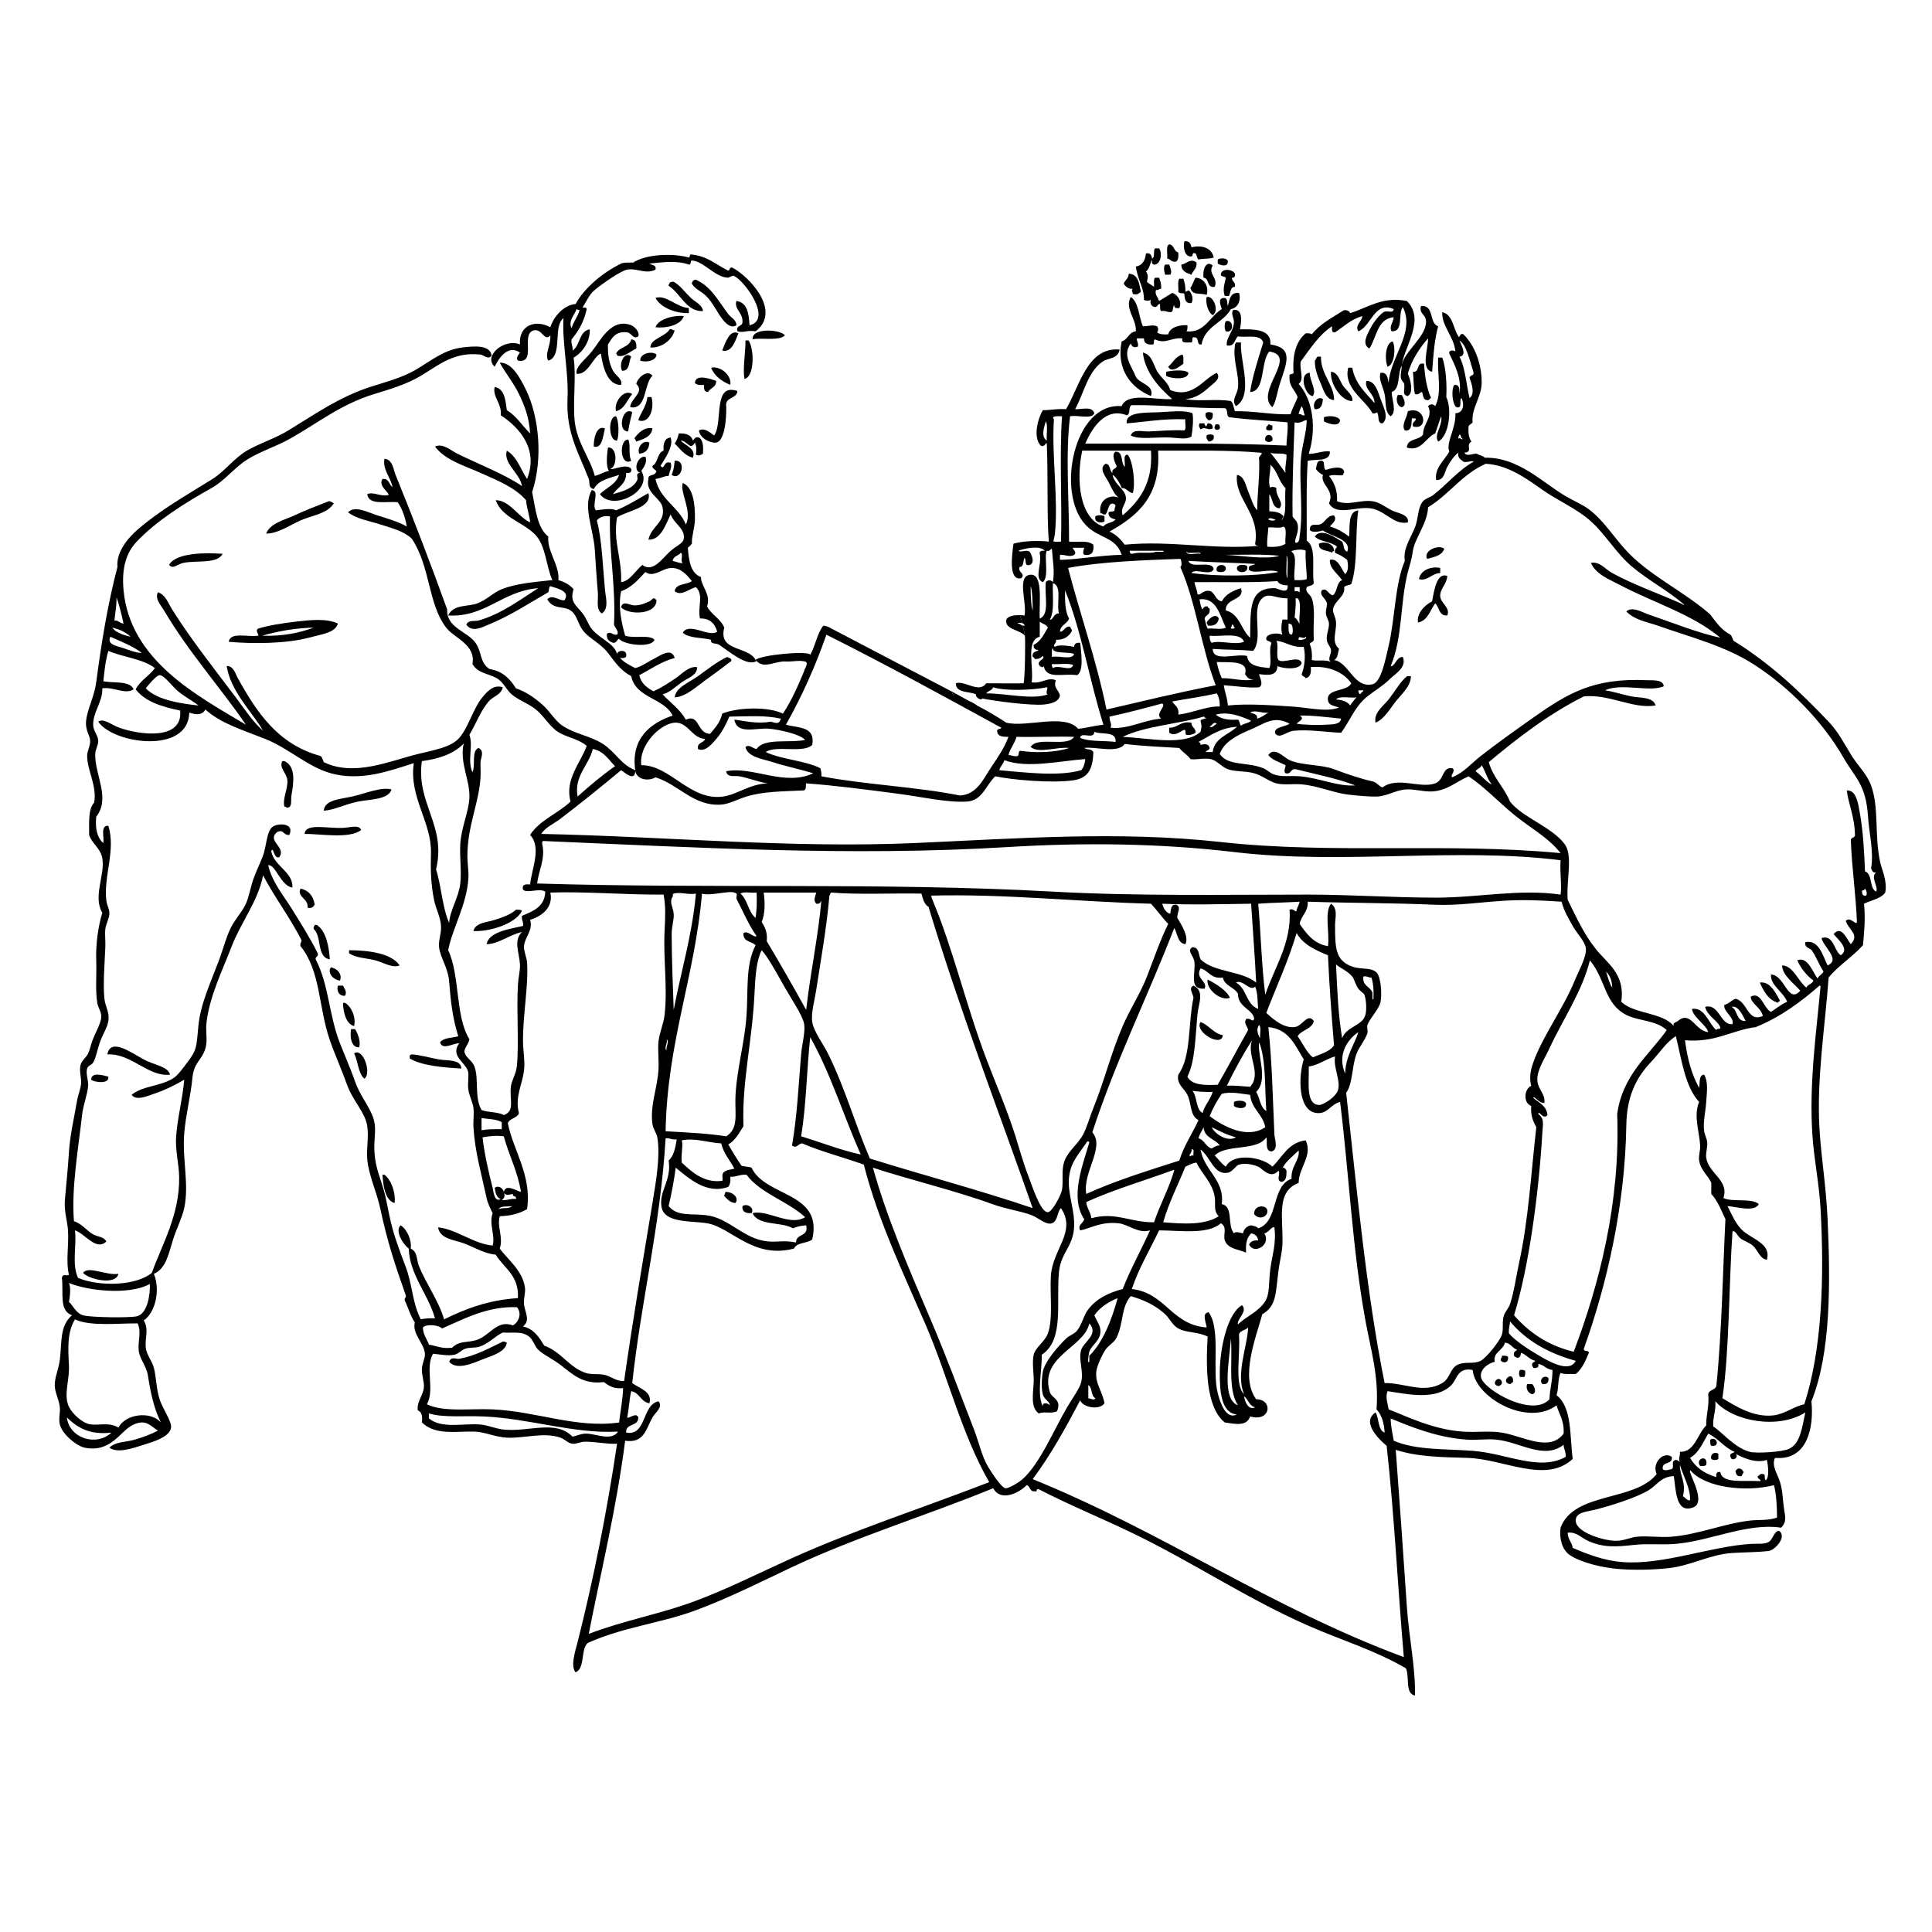 <?xml version="1.0" encoding="utf-8"?>
<!-- Generator: Adobe Illustrator 16.0.0, SVG Export Plug-In . SVG Version: 6.00 Build 0)  -->
<!DOCTYPE svg PUBLIC "-//W3C//DTD SVG 1.1//EN" "http://www.w3.org/Graphics/SVG/1.1/DTD/svg11.dtd">
<svg version="1.1" id="Ebene_1" xmlns="http://www.w3.org/2000/svg" xmlns:xlink="http://www.w3.org/1999/xlink" x="0px" y="0px"
	 width="600px" height="600px" viewBox="0 0 600 600" enable-background="new 0 0 600 600" xml:space="preserve">
<g>
	<path fill-rule="evenodd" clip-rule="evenodd" d="M367.816,74.939c1.581-0.211,1.966,0.757,2.201,1.884
		c3.329-0.886,6.385,0.287,6.907,3.146c-1.24,0.53-3.306,0.25-4.713,0.621c-0.605-0.333-0.439-1.438-0.938-1.884
		c-1.226-0.491-0.65,0.817-1.256,0.946C367.718,79.796,367.393,76.505,367.816,74.939z"/>
	<path fill-rule="evenodd" clip-rule="evenodd" d="M363.11,75.885c1.611,0.167,1.354,2.194,2.822,2.512
		c0.098,1.248,0.022,2.322-0.629,2.83c-1.573,0.318-1.731-0.787-2.829-0.946C362.679,78.806,361.953,76.407,363.11,75.885z"/>
	<path fill-rule="evenodd" clip-rule="evenodd" d="M227.435,83.11c-1.01-0.28-0.651,0.81-1.26,0.938
		c-3.763-1.777-6.483-4.607-11.616-5.023c-0.519,0.007-0.178,0.87-0.632,0.945c-5.144-1.407-13.395-1.028-17.271,1.566
		c-1.521,0.022-2.989-0.069-3.768,0.317c-5.711,2.814-11.382,7.52-14.132,12.559c-3.48,0.295-6.672,3.586-7.853,7.225
		c-4.63-2.558-9.865-0.628-9.422,5.341c-4.832-2.042-11.526,3.602-7.85,6.908c1.286-2.732,4.165-6.945,7.85-4.396
		c-0.39,0.658-1.442,1.604-0.628,2.512c5.992,0.977,0.617-8.519,5.027-9.418c2.512-0.522,3.196,3.699,5.023,1.566
		c0.254,2.98-1.861,5.854-0.627,7.852c4.607-1.361,1.331-10.599,4.709-13.194c-0.442,7.785,1.646,16.72,1.26,25.125
		c-0.499,10.713,3.741,17.205,6.593,24.815c0.432,1.15-0.269,2.769,1.57,3.14c1.32-2.761,4.815-3.352,7.853-4.396
		c-0.999,2.981-3.964,3.987-5.969,5.969c4.047,5.501,16.651-1.021,12.876-7.224c0.779-1.113,1.959-2.762,1.256-4.396
		c-2.459-0.318-3.987,4.305-1.57,5.023c-1.744,0.083-0.578,1.43-0.942,2.202c-1.255,2.671-4.493,3.533-7.535,4.395
		c1.384-2.178,4.138-2.98,4.082-6.597c1.074,0.128,1.789-0.09,1.569-1.256c-1.524-1.861-5.432,0.499-6.597,0
		c2.364-0.401,2.364-6.968-0.627-6.597c-0.235,1.74-0.779,5.749,0.317,7.225c-1.668,0.325-2.807,1.18-4.399,1.573
		c-1.491-5.689-5.61-10.327-6.279-17.279c-0.557-5.719,0.56-13.966-0.314-19.466c2.84-1.574,5.243-5.205,5.023-8.798
		c-3.396,0.583-2.897,5.061-5.341,6.597c0.178-1.438-0.556-1.959-0.31-3.458c2.151-2.557,3.888-5.53,4.709-9.419
		c-0.284-0.923-1.154-0.091-1.26-0.628c1.12-1.467,1.892-3.821,3.772-5.341c2.353-1.906,7.993-5.893,10.05-6.279
		c2.951-0.553,5.776,1.551,8.795,0c0.336-1.596-1.207-1.309-1.888-1.884c4.278-0.454,8.526-0.983,12.248,0.311
		c0.871,0.136,0.296-1.173,0.946-1.256c3.7,0.197,7.21,5.281,11.303,5.341c-0.057,0,1.438-0.673,1.574-0.627
		c3.208,1.104,12.392,13.678,5.023,15.387c-0.227-3.639-0.673-7.073-4.078-7.535c-0.81,2.527,2.115,3.624,1.88,6.59
		c-0.034,1.437-2.084,0.854-1.569,2.829c2.027,0.598,2.95-0.468,5.651,0C242.982,96.508,232.375,85.652,227.435,83.11z
		 M177.5,101.955c-1.131-2.397,1.024-4.206,1.569-5.969c0.254,0.166,0.511,0.326,0.942,0.31
		C179.422,98.43,178.086,99.822,177.5,101.955z"/>
	<path fill-rule="evenodd" clip-rule="evenodd" d="M381.32,81.227c0.007,1.808-2.224,1.203-3.14,0.627c0-0.423,0-0.84,0-1.263
		C378.997,80.008,381.245,80.092,381.32,81.227z"/>
	<path fill-rule="evenodd" clip-rule="evenodd" d="M371.584,81.537c0.196,1.982-1.12,2.436-1.566,3.775
		c-1.574-0.53-3.117-1.075-3.14-3.147C368.338,82.051,369.775,80.008,371.584,81.537z"/>
	<path fill-rule="evenodd" clip-rule="evenodd" d="M376.614,82.482c-1.611,2.58,1.815,3.775,0.629,6.589
		c-2.573,0.477-1.552-2.64-3.458-2.822C373.369,83.73,374.655,80.651,376.614,82.482z"/>
	<path fill-rule="evenodd" clip-rule="evenodd" d="M361.847,82.165c0.424,0,0.84,0,1.264,0c0.265,0.862,1.014,2.285,0.311,3.147
		c-0.522,0-1.045,0-1.574,0C361.574,84.532,361.234,82.875,361.847,82.165z"/>
	<path fill-rule="evenodd" clip-rule="evenodd" d="M383.522,84.994c0.09,0.817-0.114,1.347-0.946,1.256
		c-0.03,1.286,1.256,1.256,0.946,2.822c-1.559,0.016-1.271,1.876-1.885,2.83c-0.416,0-0.84,0-1.255,0
		c-0.871-2.059,0.136-4.366,0.31-5.652c-0.31-0.529-1.453-0.227-1.566-0.938C379.255,83.185,382.826,83.549,383.522,84.994z"/>
	<path fill-rule="evenodd" clip-rule="evenodd" d="M350.544,84.994c2.996,0.144,3.223,3.056,3.768,5.652
		c-0.915,0.65-1.18,1.014-2.512,0.627c-0.029-0.779-0.59-0.976,0-1.565c-1.535,0.067-2.186-0.742-2.829-1.574
		C349.364,86.953,350.507,86.522,350.544,84.994z"/>
	<path fill-rule="evenodd" clip-rule="evenodd" d="M366.25,86.56c0.416,0,0.832,0,1.256,0c0.378,1.089,0.681,2.254,0.628,3.775
		c0.075,0.81,0.537-0.432,1.256,0c0.658,0.726,1.407,2.595,0.628,3.768c-1.929,0.249-2.111-1.241-2.201-2.83
		c-0.5-0.515-1.173,0.144-1.884-0.627C366.061,89.306,365.63,87.415,366.25,86.56z"/>
	<path fill-rule="evenodd" clip-rule="evenodd" d="M228.694,101.009c-1.634,1.104-3.252-0.583-4.084-1.573
		c-1.809-2.133-3.106-5.372-5.341-7.535c-1.555-1.506-3.291-2.021-4.396-3.768c-0.09-0.507,0.295-0.545,0.314-0.946
		c0.253-0.166,0.511-0.325,0.941-0.31c4.834,2.157,7.051,6.771,10.047,10.675C227.046,98.687,228.702,99.338,228.694,101.009z"/>
	<path fill-rule="evenodd" clip-rule="evenodd" d="M218.327,96.614c-5.194,0.257-6.987-5.561-10.679-7.853
		c-0.086-0.507,0.299-0.545,0.315-0.946c0.279-0.242,0.71-0.333,1.259-0.31c1.998,1.12,3.427,3.185,5.337,5.023
		C215.841,93.762,218.1,94.602,218.327,96.614z"/>
	<path fill-rule="evenodd" clip-rule="evenodd" d="M348.343,106.033c1.952-0.56,2.156-2.867,4.403-3.14
		c0.234-3.956-3.594-7.012-1.573-10.674c2.549,1.733,2.436,6.143,3.768,9.109c1.823,0.045,2.829-0.598,4.396,0
		c0.431,0.401,0.431,1.482,0,1.883c0.74,0.62,2.004,0.719,3.457,0.628c0.499-2.337,3.949-3.026,5.969-2.83
		c0.038,0.772,0.046,1.513-0.318,1.884c5.72,0.614,7.219-4.66,10.993-6.907c-0.34-1.165-1.369-3.344,0.628-3.458
		c1.301-0.045,0.953,1.558,1.256,2.512c0.521-1.998,0.711-4.32,3.457-4.078c0.757,2.202-0.362,4.729-2.511,5.023
		c-2.384,4.32-8.11,5.289-9.109,10.992c-1.763,0.295-0.598-2.33-2.201-2.201c-1.136-0.303-0.317,1.354-0.938,1.574
		c-1.264-0.099-3.23,0.507-2.83-1.264c-3.518-0.34-5.219,1.907-8.48,0.318c-0.65,0.083-0.083,1.384-0.627,1.573
		c-1.741,0.174-2.838-0.303-2.822-1.892c-0.734,0-1.468,0-2.201,0c-0.068,1.015,0.56,1.332,0.317,2.52
		c-1.044,0.537-1.921,0.09-2.201-0.946c-2.822,3.768,0.386,7.134,1.573,10.365c1.173,2.209,5.811,2.527,4.705,5.968
		C351.226,120.528,346.565,114.597,348.343,106.033z"/>
	<path fill-rule="evenodd" clip-rule="evenodd" d="M203.567,92.529c3.264-1.134,6.434,2.882,10.36,3.14c0,0.529,0,1.051,0,1.573
		C210.001,97.378,205.265,95.661,203.567,92.529z"/>
	<path fill-rule="evenodd" clip-rule="evenodd" d="M374.73,92.219c0.205,0,0.417,0,0.629,0c1.792,0.333,3.215,4.509,1.255,5.652
		C375.117,97.008,374.33,93.944,374.73,92.219z"/>
	<path fill-rule="evenodd" clip-rule="evenodd" d="M382.894,96.296c3.337-0.605,2.564,3.829,2.194,5.969
		c3.616,0.03,9.888-0.394,9.426,4.713c7.143,1.007,5.19,5.463,3.14,11.621c-1.052,3.147-1.339,6.166-2.511,7.853
		c-5.629-4.834,8.245-15.956-0.946-17.28c-2.814,3.178-1.149,12.415-5.961,12.566c0.643-4.6,2.609-10.569,4.077-15.388
		c-0.832-2.746-5.522-1.407-7.853-1.892c-1.135,0.96-0.938,3.253-3.45,2.829c-0.37-2.308,2.073-4.312,2.201-7.224
		C383.265,98.657,382.243,97.757,382.894,96.296z"/>
	<path fill-rule="evenodd" clip-rule="evenodd" d="M212.361,98.18c-0.987,2.913-5.591,3.805-8.794,3.458
		C204.485,98.771,210.213,97.779,212.361,98.18z"/>
	<path fill-rule="evenodd" clip-rule="evenodd" d="M380.692,102.893c-0.477-0.574-0.477-2.564,0-3.14
		C383.265,98.998,383.265,103.65,380.692,102.893z"/>
	<path fill-rule="evenodd" clip-rule="evenodd" d="M198.225,104.459c-1.551,1.082-2.122-1.104-3.454-1.249
		c-3.669-0.424-4.705,1.786-5.968,3.768c-0.091,3.473,0.423,6.007,1.573,8.163c0.866,1.634,3.019,2.489,2.511,4.396
		c-4.191,0.061-5.598-5.25-6.279-9.729c-2.364,0.816-3.922,6.688-7.539,6.279c-0.525-2.111,2.569-4.26,4.71-6.915
		c2.719-3.358,6.021-10.576,12.248-8.163C196.977,101.381,198.755,103.015,198.225,104.459z"/>
	<path fill-rule="evenodd" clip-rule="evenodd" d="M209.532,102.583c-0.866,3.215-4.297,5.538-7.535,5.333
		c-0.067-2.716,4.623-3.306,5.966-5.651C208.851,102.008,208.775,102.712,209.532,102.583z"/>
	<path fill-rule="evenodd" clip-rule="evenodd" d="M229.323,103.521c-0.976,2.3-2.031,6.098-5.027,5.341
		C225.23,106.525,226.614,102.091,229.323,103.521z"/>
	<path fill-rule="evenodd" clip-rule="evenodd" d="M243.765,104.15c-1.736,1.891-8.103,0.59-10.047,1.255
		C233.408,101.66,242.418,102.281,243.765,104.15z"/>
	<path fill-rule="evenodd" clip-rule="evenodd" d="M229.005,121.429c-7.796-2.603-4.328,9.804-7.225,13.814
		c-1.176-0.779-2.822-2.527-4.71-1.573c0.254,2.557,3.802,4.055,5.338,3.775c3.37-0.628,3.14-10.992,3.14-10.992
		C224.987,123.063,228.831,124.076,229.005,121.429z"/>
	<path fill-rule="evenodd" clip-rule="evenodd" d="M191.632,110.429c0.053-0.363-0.067-0.553-0.313-0.62
		c0.95-2.089,4.149-1.922,4.709-4.403c1.446,0.022,1.71,1.226,1.574,2.829C195.812,109.006,193.895,111.17,191.632,110.429z"/>
	<path fill-rule="evenodd" clip-rule="evenodd" d="M231.517,105.723c0.313,0,0.628,0,0.946,0c1.929,2.882,1.763,11.492-1.26,11.93
		C230.605,114.71,231.585,108.871,231.517,105.723z"/>
	<path fill-rule="evenodd" clip-rule="evenodd" d="M432.515,106.033c0.984,1.876,0.628,7.142-1.565,7.854
		C430.011,112.169,430.109,106.464,432.515,106.033z"/>
	<path fill-rule="evenodd" clip-rule="evenodd" d="M385.405,106.351c-0.438,5.56,4.048,16.417-1.565,19.783
		c-1.544-1.777,0.378-3.639,0.62-5.651c0.499-4.025-1.672-8.428-0.938-13.194c-0.092-0.507,0.295-0.537,0.317-0.938
		C384.361,106.351,384.884,106.351,385.405,106.351z"/>
	<path fill-rule="evenodd" clip-rule="evenodd" d="M203.881,110.118c-0.122,2.035-3.307,2.474-5.028,1.884
		C198.596,109.717,202.666,108.893,203.881,110.118z"/>
	<path fill-rule="evenodd" clip-rule="evenodd" d="M196.027,110.747c-0.847,1.559-0.336,4.479-2.825,4.395
		C192.041,112.948,194.015,108.81,196.027,110.747z"/>
	<path fill-rule="evenodd" clip-rule="evenodd" d="M367.188,110.118c0.53,0.522,0.25,1.846,0.318,2.83
		c-1.059,0.771-3.639,3.064-4.713,0.938C364.275,112.645,365.047,110.693,367.188,110.118z"/>
	<path fill-rule="evenodd" clip-rule="evenodd" d="M410.22,110.747c-0.022,5.681,4.161,8.806,4.078,13.504
		c-2.527-0.152-3.284-3.201-4.078-5.024c-0.907-2.088-1.921-4.577-1.884-7.225c0.424-0.311,0.401-1.059,0.938-1.255
		C409.593,110.747,409.902,110.747,410.22,110.747z"/>
	<path fill-rule="evenodd" clip-rule="evenodd" d="M442.252,112.948c0.249,4.039,0.839,7.747,2.201,10.674
		c-0.628,0-0.4,0.854-1.256,0.628c-1.316-0.053-1.181-1.544-1.573-2.512c-0.825,0.121-0.878,1.006-2.202,0.628
		c-0.507-1.998-0.34-4.675-0.627-6.907C441.063,115.74,439.694,112.373,442.252,112.948z"/>
	<path fill-rule="evenodd" clip-rule="evenodd" d="M226.804,119.537c-2.618-1.142-4.879-2.647-5.965-5.341
		C223.853,113.546,227.318,116.67,226.804,119.537z"/>
	<path fill-rule="evenodd" clip-rule="evenodd" d="M419.956,114.196c0.894,5.077,4.184,7.754,6.907,10.993
		c0.054-3.019-3.298-4.184-2.511-6.908c2.753,0.015,3.517,3.208,4.396,5.651c0.771,2.172,2.775,5.758,0.627,7.543
		c-1.679,0.106-1.044-2.096-1.573-3.14c-0.045-0.703-0.787,0.409-1.566,0c-2.42-4.426-9.101-7.8-7.535-14.14
		C419.117,114.196,419.533,114.196,419.956,114.196z"/>
	<path fill-rule="evenodd" clip-rule="evenodd" d="M369.072,115.77c-0.054,2.391-5.568,1.83-6.908,0.945c0-0.423,0-0.839,0-1.255
		C363.776,115.081,367.959,114.627,369.072,115.77z"/>
	<path fill-rule="evenodd" clip-rule="evenodd" d="M413.359,115.459c2.179,0.122,2.731,2.928,3.768,4.395
		c1.082,1.529,3.201,2.921,2.829,4.706C416.628,124.659,412.981,119.242,413.359,115.459z"/>
	<path fill-rule="evenodd" clip-rule="evenodd" d="M202.625,116.715c-2.799,2.55-1.638,10.698-6.912,9.737
		c0.095-2.724,4.634-4.638,1.888-7.225C197.987,117.283,201.123,114.582,202.625,116.715z"/>
	<path fill-rule="evenodd" clip-rule="evenodd" d="M406.763,115.77c-0.038,2.572,2.255,5.378,0.946,7.224
		C405.349,122.941,403.139,115.951,406.763,115.77z"/>
	<path fill-rule="evenodd" clip-rule="evenodd" d="M222.408,118.281c0.068,2.058-1.824,2.157-2.512,3.458
		c-1.142-0.008-1.376-0.923-1.255-2.202c-1.252,0.106-2.319,0.022-2.826-0.627C215.97,115.929,220.971,117.782,222.408,118.281z"/>
	<path fill-rule="evenodd" clip-rule="evenodd" d="M196.346,122.367c-1.619,1.838-2.292,4.615-5.027,5.341
		C190.501,125.007,193.743,120.619,196.346,122.367z"/>
	<path fill-rule="evenodd" clip-rule="evenodd" d="M434.089,122.677c0.416,0,0.832,0,1.256,0c0.545,0.968,1.709,3.253,0,3.775
		C433.944,126.278,433.37,123.963,434.089,122.677z"/>
	<path fill-rule="evenodd" clip-rule="evenodd" d="M202.311,123.305c0.999,3.344-0.514,8.465-4.085,7.225
		c0.375-1.763,2.561-4.313,2.826-7.225C201.471,123.305,201.891,123.305,202.311,123.305z"/>
	<path fill-rule="evenodd" clip-rule="evenodd" d="M410.848,123.932c-0.174,1.718-0.499,3.276-2.512,3.147
		C407.345,125.499,409.085,122.768,410.848,123.932z"/>
	<path fill-rule="evenodd" clip-rule="evenodd" d="M196.346,128.018c-0.443,1.975-0.992,3.829-1.26,5.97
		C191.571,134.116,193.278,126.036,196.346,128.018z"/>
	<path fill-rule="evenodd" clip-rule="evenodd" d="M370.327,128.335c0.387,1.831,0.054,5.145-0.31,7.225
		c-1.694,1.09-4.047,0.424-6.597,0.311c-4.434-0.205-9.714,0.764-12.248-0.628c0.748-2.156,3.646-1.165,5.65-1.255
		c3.45-0.151,7.581-0.537,10.993-0.318c0.719-0.537,0.113-2.391,0.317-3.45c-6.574-0.287-13.338,0.885-18.217,1.256
		c-0.478-3.654,5.915-3.269,10.046-3.458C363.73,127.844,367.959,127.292,370.327,128.335z"/>
	<path fill-rule="evenodd" clip-rule="evenodd" d="M437.229,127.708c5.598-1.839,6.453,6.158,1.566,4.705
		c-0.318-1.361,0.649-1.437,0.945-2.194c-0.099-0.431-0.787-0.265-1.256-0.31c-0.212,0.802,0.272,4.259-2.202,3.76
		C435.103,132.096,436.926,129.712,437.229,127.708z"/>
	<path fill-rule="evenodd" clip-rule="evenodd" d="M376.614,128.335c0.122,1.271-0.121,2.187-1.255,2.194
		c-0.545-0.5-1.144-0.946-0.946-2.194C374.837,127.889,376.191,127.889,376.614,128.335z"/>
	<path fill-rule="evenodd" clip-rule="evenodd" d="M191.318,129.274c0.991,1.558,0.9,6.347,0.313,7.542
		C188.969,137.157,188.734,129.267,191.318,129.274z"/>
	<path fill-rule="evenodd" clip-rule="evenodd" d="M416.182,130.53c-0.257,2.308-3.964,0.946-5.023,0.318c0-0.417,0-0.84,0-1.256
		C412.648,128.949,415.667,129.191,416.182,130.53z"/>
	<path fill-rule="evenodd" clip-rule="evenodd" d="M372.529,131.476c0.522,0,1.044,0,1.574,0c-0.092,0.507,0.295,0.544,0.31,0.938
		c0.59-0.03,0.22-1.036,0.946-0.938c0.877,0.06,1.339,0.544,1.255,1.566c-1.717,0.81-2.141-0.757-3.774,0.317
		C372.446,132.542,372.158,132.413,372.529,131.476z"/>
	<path fill-rule="evenodd" clip-rule="evenodd" d="M377.553,131.786c0.317,0,0.628,0,0.945,0
		C380.118,134.063,375.934,134.063,377.553,131.786z"/>
	<path fill-rule="evenodd" clip-rule="evenodd" d="M393.886,131.786c0.561-0.038,0.659,0.386,1.257,0.317c0,0.416,0,0.84,0,1.256
		c-0.401,0.431-1.483,0.431-1.884,0C392.986,132.353,393.75,132.391,393.886,131.786z"/>
	<path fill-rule="evenodd" clip-rule="evenodd" d="M187.865,133.042c-0.58,2.353-0.833,6.362-3.458,5.659
		C184.309,136.869,185.027,131.914,187.865,133.042z"/>
	<path fill-rule="evenodd" clip-rule="evenodd" d="M202.625,133.042c-0.364,2.678-2.792,3.283-5.023,4.085
		c-0.272-0.258-0.189-0.863-0.628-0.946C198.07,134.524,200.257,132.406,202.625,133.042z"/>
	<path fill-rule="evenodd" clip-rule="evenodd" d="M211.419,136.816c1.29,1.574,4.842,2.429,3.768,5.334
		c-2.675-0.673-3.93-2.769-5.655-4.396c0.59-0.878,1.052-1.884,1.256-3.14c2.337-0.136,3.889,0.515,4.399,2.201
		c0.487-0.454,0.621-1.27,1.883-0.945c1.324,0.771,1.366,2.822,1.256,5.023c-0.787,0.461-1.23,0.764-2.198,0.318
		c0.19-1.801,0.254-2.315-0.314-3.768C214.329,140.107,213.56,136.915,211.419,136.816z"/>
	<path fill-rule="evenodd" clip-rule="evenodd" d="M376.925,135.243c0.257,1.408-0.561,1.748-1.565,1.884
		c-0.28-0.56-0.878-0.795-0.629-1.884C375.147,134.797,376.509,134.797,376.925,135.243z"/>
	<path fill-rule="evenodd" clip-rule="evenodd" d="M395.143,136.816c-0.863,0.614-1.339,0.614-2.202,0
		C392.465,134.486,395.627,134.486,395.143,136.816z"/>
	<path fill-rule="evenodd" clip-rule="evenodd" d="M195.086,136.499c0.877,1.521-0.046,4.562,0.941,6.597
		C192.57,145.056,192.102,136.551,195.086,136.499z"/>
	<path fill-rule="evenodd" clip-rule="evenodd" d="M201.679,137.444c-0.136,2.051-1.089,3.298-3.14,3.45
		C197.708,139.063,199.704,136.423,201.679,137.444z"/>
	<path fill-rule="evenodd" clip-rule="evenodd" d="M209.532,143.095c3.786-0.4,2.179,6.446-0.938,4.396
		C209.271,145.766,209.342,144.828,209.532,143.095z"/>
	<path fill-rule="evenodd" clip-rule="evenodd" d="M410.22,143.095c1.634-0.173,0.454,2.474,1.566,2.83
		c1.384-0.499,5.72-1.695,5.651,0.938c-0.303,0.008-0.242,0.386-0.311,0.628c-1.202,0.424-2.875-0.325-4.396,0.318
		c1.544,1.906,2.663,4.244,2.512,7.853c3.519,1.475,7.263-0.537,10.992,0c2.293,0.325,3.935,1.778,5.97,2.822
		c1.809,0.938,5.454,1.18,5.023,3.768c-4.524,0.877-6.832-3.692-11.62-4.396c-4.441-0.651-10.623,2.55-12.877-1.574
		c1.952-4.145-2.814-5.696-1.884-8.791c-0.938-0.424-1.657-1.074-2.201-1.884C409.01,144.609,408.813,143.05,410.22,143.095z"/>
	<path fill-rule="evenodd" clip-rule="evenodd" d="M103.692,156.282c-2.035,3.307-6.764,3.738-10.364,5.341
		c-3.491,1.559-7.059,4.101-10.675,4.085c1.249-3.23,5.622-4.184,8.792-5.651c3.496-1.634,7.248-3.072,10.678-4.396
		C102.902,155.608,103.095,156.146,103.692,156.282z"/>
	<path fill-rule="evenodd" clip-rule="evenodd" d="M343.01,160.367c0,0.53,0,1.052,0,1.574c-1.083,0.681-3.313,0.303-2.83-1.574
		C340.687,159.891,342.495,159.891,343.01,160.367z"/>
	<path fill-rule="evenodd" clip-rule="evenodd" d="M414.298,171.042c-0.28,0.144-0.56,0.28-0.628,0.636
		c-1.385-0.923-4.215-0.394-4.077-2.83C411.627,167.94,414.26,168.924,414.298,171.042z"/>
	<path fill-rule="evenodd" clip-rule="evenodd" d="M448.531,170.415c-0.696,2.133-3.103,2.549-5.334,3.147
		C441.896,170.966,446.844,168.992,448.531,170.415z"/>
	<path fill-rule="evenodd" clip-rule="evenodd" d="M69.146,171.988c-1.68,3.253-8.183,1.952-12.249,2.83
		c-1.857,0.401-3.106,2.065-4.399,0.627C54.756,171.397,64.629,171.693,69.146,171.988z"/>
	<path fill-rule="evenodd" clip-rule="evenodd" d="M380.692,176.383c0.197,1.408-1.968,1.566-2.822,0.946
		C377.288,175.241,380.375,174.877,380.692,176.383z"/>
	<path fill-rule="evenodd" clip-rule="evenodd" d="M387.289,175.763c0.712,2.262-2.821,2.451-3.14,0.938
		C383.938,175.196,386.396,175.166,387.289,175.763z"/>
	<path fill-rule="evenodd" clip-rule="evenodd" d="M447.275,176.383c0,0.53,0,1.052,0,1.574c-2.588,0.068-4.146,2.701-6.59,1.884
		C441.079,177.064,444.514,175.763,447.275,176.383z"/>
	<path fill-rule="evenodd" clip-rule="evenodd" d="M449.477,178.895c-0.212,2.664-2.322,3.957-2.201,6.287
		c0.121,2.171,3.207,3.465,2.201,5.961c-2.709,0.197-2.406-2.617-3.768-3.767c-1.611,2.163-2.231,5.311-5.341,5.969
		c-0.446-2.89,2.08-5.432,4.396-6.597C445.361,183.404,446.224,177.563,449.477,178.895z"/>
	<path fill-rule="evenodd" clip-rule="evenodd" d="M203.881,186.43c-0.061,4.539-8.564,4.645-10.993,2.202
		c0.439-2.33,2.701-0.635,4.085-0.628c1.861,0.015,2.909-0.469,4.706-1.256C202.602,186.347,202.821,185.03,203.881,186.43z"/>
	<path fill-rule="evenodd" clip-rule="evenodd" d="M378.498,192.089c-0.241,1.642-1.361,2.406-3.457,2.202
		c0.091-0.515-0.295-0.544-0.311-0.946C375.313,192.157,377.636,190.182,378.498,192.089z"/>
	<path fill-rule="evenodd" clip-rule="evenodd" d="M104.949,193.663c-0.931,2.829-4.472,3.177-9.109,4.395
		c-7.168,1.884-17.468,1.921-24.811,1.256c0.48-3.185,5.939-1.392,9.105-1.884c0.583-0.129-1.06-1.498,0-2.202
		c3.235-1.014,7.596-1.695,11.938-2.194C96.245,192.55,101.502,191.968,104.949,193.663z M81.394,197.43
		c6.389,0.211,11.496-0.863,16.02-2.512C91.384,195.062,86.201,196.061,81.394,197.43z"/>
	<path fill-rule="evenodd" clip-rule="evenodd" d="M227.121,205.275c-2.708,2.096-5.583,4.184-8.48,6.287
		c-2.724,1.974-5.67,4.781-9.109,5.023c0.291-3.057,4.358-4.562,7.225-6.598c3.019-2.133,6.037-4.615,9.109-5.969
		C226.331,204.398,227.265,204.292,227.121,205.275z"/>
	<path fill-rule="evenodd" clip-rule="evenodd" d="M438.166,209.988c0.046,3.08-2.897,5.561-4.705,7.854
		c-1.877,2.368-3.503,5.424-6.287,6.597c-0.591-3.192,2.429-5.129,4.085-7.225c1.718-2.171,3.133-4.735,5.023-6.597
		c0.084-0.34,0.629-0.212,0.629-0.628C437.334,209.988,437.75,209.988,438.166,209.988z"/>
	<path fill-rule="evenodd" clip-rule="evenodd" d="M370.018,224.438c-0.068,1.536,1.399,1.536,1.256,3.14
		c-0.696,0.454-1.514,0.795-2.83,0.628c-0.537-0.189,0.023-1.491-0.627-1.574c-1.324,0.439-2.747,2.164-4.706,0.946
		c0-0.522,0-1.044,0-1.566C365.933,226.012,366.575,223.818,370.018,224.438z"/>
	<path fill-rule="evenodd" clip-rule="evenodd" d="M87.677,236.376c0.208,0,0.417,0,0.628,0c3.578,1.574,2.961,6.385,2.198,10.675
		c-0.262,1.475,0.439,3.986-1.57,3.767c-0.007-0.303-0.385-0.242-0.627-0.318c-0.583-2.603,1.134-5.492,0.938-8.163
		C89.08,240.061,86.572,238.51,87.677,236.376z"/>
	<path fill-rule="evenodd" clip-rule="evenodd" d="M121.592,245.168c-0.983,3.207-6.654,3.026-10.36,3.767
		c-4.067,0.817-7.6,2.686-10.679,2.83c0.242-3.397,5.152-3.586,8.791-4.396C113.686,246.393,118.199,244.32,121.592,245.168z"/>
	<path fill-rule="evenodd" clip-rule="evenodd" d="M112.174,257.734c-3.442,2.912-13.172,1.157-17.59,1.248
		c0.31-3.442,6.861-1.649,11.938-1.876C108.984,256.985,111.356,256.023,112.174,257.734z"/>
	<path fill-rule="evenodd" clip-rule="evenodd" d="M93.328,275.943c2.557,0.59,3.987,2.292,4.396,5.023
		c-0.423,0.628-0.871,1.225-2.194,0.946C95.877,279,92.125,278.675,93.328,275.943z"/>
	<path fill-rule="evenodd" clip-rule="evenodd" d="M162.108,282.858c-2.024,4.115-10.209,6.559-15.074,6.279
		c0.613-2.641,4.251-2.678,6.597-3.458c2.603-0.855,4.918-1.619,6.593-3.14C161,282.495,161.738,282.487,162.108,282.858z"/>
	<path fill-rule="evenodd" clip-rule="evenodd" d="M97.724,287.254c0.212,0,0.419,0,0.627,0c3.003,1.725,3.859,7.217,4.085,10.674
		c-4.206-0.605-2.406-7.225-5.023-9.419C97.277,287.852,97.625,287.677,97.724,287.254z"/>
	<path fill-rule="evenodd" clip-rule="evenodd" d="M124.108,299.812c-2.134,0.969-4.846-0.847-7.539-1.566
		c-2.785-0.741-6.053-0.711-8.163-2.202c0-0.318,0-0.627,0-0.945C113.944,295.122,121.44,295.878,124.108,299.812z"/>
	<path fill-rule="evenodd" clip-rule="evenodd" d="M105.576,304.525c-2.11-0.196-4.017-2.497-2.829-4.085
		C104.676,300.675,106.408,302.565,105.576,304.525z"/>
	<path fill-rule="evenodd" clip-rule="evenodd" d="M375.041,304.207c2.663,1.324,6.098,3.541,6.907,5.659
		C379.277,311.031,374.496,307.316,375.041,304.207z"/>
	<path fill-rule="evenodd" clip-rule="evenodd" d="M552.813,310.805c-0.28,0.144-0.561,0.28-0.628,0.628
		c-3.042-0.931-4.435-3.519-5.651-6.279C549.77,304.669,551.436,308.391,552.813,310.805z"/>
	<path fill-rule="evenodd" clip-rule="evenodd" d="M104.949,306.1c0.521-0.008,1.044,0,1.573,0c0.439,0.982,1.324,1.884,0.625,3.139
		C105.148,309.428,104.46,307.446,104.949,306.1z"/>
	<path fill-rule="evenodd" clip-rule="evenodd" d="M106.522,311.433c0.204,0,0.416,0,0.625,0c2,1.18,3.465,4.456,2.826,7.225
		C107.263,317.984,106.548,313.748,106.522,311.433z"/>
	<path fill-rule="evenodd" clip-rule="evenodd" d="M372.84,317.402c2.692,0.975,3.866,3.465,6.914,4.084
		C379.437,325.488,370.789,320.42,372.84,317.402z"/>
	<path fill-rule="evenodd" clip-rule="evenodd" d="M109.033,319.604c0.417,0,0.836,0,1.256,0c0.839,1.406,1.793,3.843,1.256,5.65
		C108.848,325.391,108.67,321.486,109.033,319.604z"/>
	<path fill-rule="evenodd" clip-rule="evenodd" d="M52.812,333.735c-6.82,0.802-11.972-6.681-19.47-6.279
		c0.961-5.303,7.347-0.574,11.303,1.566C47.974,330.823,52.1,331.133,52.812,333.735z"/>
	<path fill-rule="evenodd" clip-rule="evenodd" d="M113.115,334.991c-1.921-1.748-1.91-5.424-3.143-7.853
		C112.839,325.164,115.532,333.682,113.115,334.991z"/>
	<path fill-rule="evenodd" clip-rule="evenodd" d="M143.267,331.852c-4.853-0.296-12.191-0.787-16.02-3.14c0-0.318,0-0.628,0-0.946
		c0.253-0.06,0.314-0.317,0.628-0.31c2.084,0.045,5.647,1.074,8.481,1.566C138.962,329.476,143.169,328.893,143.267,331.852z"/>
	<path fill-rule="evenodd" clip-rule="evenodd" d="M33.656,334.363c0.416,2.436-4.445,1.771-5.337,0.938
		C28.33,332.615,32.593,334.151,33.656,334.363z"/>
	<path fill-rule="evenodd" clip-rule="evenodd" d="M386.979,342.836c0.09,1.861-2.996,1.377-3.769,0.636c0-0.416,0-0.84,0-1.256
		C384.119,341.687,386.857,341.573,386.979,342.836z"/>
	<path fill-rule="evenodd" clip-rule="evenodd" d="M118.771,364.829c0.208,0,0.416,0,0.627,0c2.148,1.642,3.541,5.636,3.14,8.79
		C119.39,372.728,118.986,367.621,118.771,364.829z"/>
	<path fill-rule="evenodd" clip-rule="evenodd" d="M225.237,370.162c2.323-0.098,4.438,1.831,3.14,3.457
		c-1.728-0.158-2.53-1.24-3.453-2.201C224.882,370.858,225.306,370.76,225.237,370.162z"/>
	<path fill-rule="evenodd" clip-rule="evenodd" d="M233.4,376.759c-1.74,0.069-3.007-0.34-2.826-2.193
		C232.11,373.574,234.399,375.155,233.4,376.759z"/>
	<path fill-rule="evenodd" clip-rule="evenodd" d="M389.49,377.069c-0.166-2.905,3.746-2.996,4.078-1.248
		C393.939,377.735,391.141,379.157,389.49,377.069z"/>
	<path fill-rule="evenodd" clip-rule="evenodd" d="M36.796,395.604c-0.995,3.844-9.634,1.491-10.993-0.317
		C27.422,393.032,32.87,396.157,36.796,395.604z"/>
	<path fill-rule="evenodd" clip-rule="evenodd" d="M157.398,416.962c-0.355,2.966-4.872,4.153-7.853,5.333
		c-2.803,1.12-7.679,3.321-10.051,0.628c0.685-1.838,2.081-0.741,3.144-0.938c5.043-0.93,9.325-3.305,13.504-5.341
		C156.801,416.516,156.975,416.863,157.398,416.962z"/>
	<path fill-rule="evenodd" clip-rule="evenodd" d="M466.438,421.047c0.771-0.045,1.513-0.053,1.883,0.311
		c0.28,1.906-1.331,2.088-2.2,1.256C465.863,421.728,466.566,421.804,466.438,421.047z"/>
	<path fill-rule="evenodd" clip-rule="evenodd" d="M472.09,425.442c0.726-0.105,1.202,0.046,1.573,0.311
		c0.037,0.779,0.045,1.521-0.318,1.884c-0.415,0-0.839,0-1.255,0C471.644,427.22,471.644,425.858,472.09,425.442z"/>
	<path fill-rule="evenodd" clip-rule="evenodd" d="M469.889,429.21c-0.409,0.105-0.493,0.553-0.938,0.628
		C465.522,429.203,470.206,425.154,469.889,429.21z"/>
	<path fill-rule="evenodd" clip-rule="evenodd" d="M480.881,427.954c0.166,1.423-0.463,2.051-1.884,1.884
		C477.785,428.528,479.571,426.736,480.881,427.954z"/>
	<path fill-rule="evenodd" clip-rule="evenodd" d="M466.438,429.21c0.053,0.787-0.484,0.983-0.946,1.256
		C462.609,430.179,465.538,426.555,466.438,429.21z"/>
	<path fill-rule="evenodd" clip-rule="evenodd" d="M474.292,429.838c0.521,0,1.043,0,1.564,0c0.689,0.757,1.559,2.739,0,3.14
		C474.496,432.697,473.753,431.094,474.292,429.838z"/>
	<path fill-rule="evenodd" clip-rule="evenodd" d="M531.447,449.001c-0.362-0.378-0.356-1.111-0.317-1.892
		C533.089,445.794,534.398,449.493,531.447,449.001z"/>
	<path fill-rule="evenodd" clip-rule="evenodd" d="M533.649,451.505c0,0.529,0,1.053,0,1.574c-0.424,0.446-1.786,0.446-2.202,0
		C531.038,451.46,532.628,450.719,533.649,451.505z"/>
	<path fill-rule="evenodd" clip-rule="evenodd" d="M529.873,454.963c-0.37,0.362-1.104,0.354-1.884,0.317
		C526.296,452.92,530.622,451.55,529.873,454.963z"/>
	<path fill-rule="evenodd" clip-rule="evenodd" d="M541.502,457.164c-0.166,0.461-0.47,0.786-0.637,1.255
		c-1.399,0.251-1.739-0.559-1.884-1.572C539.701,455.516,540.979,456.006,541.502,457.164z"/>
	<path fill-rule="evenodd" clip-rule="evenodd" d="M296,216c0,0,0.314-0.313,0.754-0.628c-0.376-0.205-0.762-0.399-1.143-0.599
		C295.738,215.188,295.866,215.599,296,216z"/>
	<path fill-rule="evenodd" clip-rule="evenodd" d="M583.906,267.78c-1.831-8.435-0.296-16.977-2.831-23.868
		c-1.323-3.609-4.138-6.159-5.961-9.109c-2.525-4.07-4.168-7.452-7.225-10.683c-8.859-9.328-18.332-18.255-29.535-25.125
		c-0.28-0.658-0.484-1.392-0.938-1.884c-2.784-1.4-4.487-3.889-6.287-6.279c-7.626-6.763-17.99-11.65-25.125-18.845
		c-4.494-4.532-7.664-10.153-12.558-13.814c-2.014-1.514-4.729-2.625-7.227-4.085c-7.231-4.245-14.691-12.18-25.123-11.938
		c-0.561-0.689-1.748-0.765-2.513-1.256c-1.194-0.098-3.245,1.059-3.768-0.318c2.83-0.234,0.174-2.405,2.194-3.449
		c-0.877-1.007-1.074-2.694-0.938-4.714c0.211-0.62,0.952-0.711,1.255-1.256c-0.445-4.387,2.777-7.747,2.822-12.248
		c0.067-5.833-2.193-11.727-5.651-15.071c-1.195-0.643-1.218,1.453-1.573,0.621c-1.673-2.504-1.657-6.71-5.023-7.535
		c-0.204,4.417,3.631,7.459,4.085,12.248c-0.477-0.484-2.156-0.56-1.884,0.636c1.604,3.419,3.972,7.747,3.14,12.558
		c0.022-1.491,0.068-2.996-1.565-2.83c-1.052,1.218-0.704,6.022,0.627,6.915c2.073,0.605,0.688-2.248,1.566-2.83
		c0.976,1.815,0.658,4.698-1.884,4.713c0.234,4.767-3.049,9.154-1.884,11.931c-1.476,2.625-4.676,5.137-4.086,8.798
		c2.52,0.234,2.663-2.686,3.458-4.085c0.969-1.702,2.05-3.396,3.45-4.403c-0.349,1.823,0.847,2.096,1.573,2.83
		c1.21,0.356,2.762-0.56,3.14,0c-4.675,2.542-8.345,7.119-12.559,10.365c-0.862,0.666-2.367,0.991-3.14,1.891
		c-1.718,1.975-1.361,5.281-2.52,8.163c-1.369,3.42-3.752,6.59-3.14,10.365c-3.086,7.164-3.033,18.028-5.023,26.38
		c-0.922,3.896-2.262,11.333-5.023,11.938c-5.878,1.279-7.156-6.703-11.938-7.542c1.232-0.439,1.135-2.217,1.574-3.45
		c-2.475-2.157-0.825-5.024-0.946-8.171c-0.068-1.725-1.074-2.98-0.938-4.085c0.333-2.693,3.987-4.047,3.45-6.907
		c0.445-0.598,1.527-0.568,2.201-0.938c2.141-6.037,1.203-16.795,2.201-22.931c-3.237,0.431-2.595,4.743-2.829,8.163
		c-1.747-1.286-3.623-2.443-5.969-3.14c0.567-0.916,2.375-1.861,1.256-3.449c-2.36,0.045-2.595,2.216-4.396,2.822
		c-1.544,0.34-2.988-0.53-3.14,1.573c0.386,1.18,3.17,0.568,4.085,0.31c2.534,1.839,9.086,2.731,7.535,6.598
		c-1.482-0.78-0.765-1.861-1.574-3.141c-1.815-1.097-6.626-4.531-8.473-1.573c1.694,1.65,5.152,1.544,6.907,3.14
		c-0.28,0.56-0.877,0.802-0.628,1.892c1.415,0.567,2.655,1.316,3.768,2.194c0.363,1.43,0.462,3.594-0.628,4.396
		c-1.226-1.634-2.247-5.031-4.713-4.396c-0.341,2.489,2.488,4.388,3.767,6.287c-1.8,0.704-1.414,3.608-2.821,4.705
		c-1.535-0.188-1.8-2.443-3.458-1.565c-0.93,1.618,1.233,2.451,1.574,4.078c0.129,0.613-0.4,1.944-0.317,3.14
		c0.075,1.059,0.915,2.216,0.945,3.147c0.061,1.868-0.983,3.51-0.628,5.333c0.204,1.074,1.12,1.907,1.256,2.829
		c0.189,1.354-1.271,2.875,0,3.768c-1.898-0.893-4.176-0.151-5.969-0.627c0.182-2.066-0.099-3.67-0.628-5.024
		c0.317-0.628,1.392-0.5,1.256-1.574c-0.28-4.592,0.59-9.102-0.628-12.559c-0.461-1.324-2.194-1.861-1.566-3.457
		c0.628-0.515,1.899-0.393,2.194-1.256c-0.682-4.449,0.938-11.197-2.194-13.194c0.046-8.322-0.196-16.939,0.311-24.807
		c2.663-0.582,6.899,0.409,6.907-2.829c-1.664-0.538-5.183,0.96-6.59,0.627c2.496-7.777,1.31-16.795-3.146-21.667
		c1.868-1.347,0.242-4.267,0.627-6.907c2.943-3.972,5.584-8.239,9.737-10.992c-0.008,0.953-0.182,2.065,0.945,1.883
		c2.724-1.777,4.933-4.07,8.48-5.031c-0.128,1.74-2.397,2.731-1.256,4.713c4.033-1.528,4.948-9.479,10.993-6.907
		c-0.272,1.582-1.809,0.22-3.141,0.938c-1.323,0.96-3.003,2.897-4.084,5.03c-0.863,1.703-2.891,4.91-0.318,6.279
		c2.292-3.472,2.353-9.161,7.543-9.736c-0.038,1.536-1.574,2.897-0.628,4.395c3.82,0.167,1.876-5.447,3.449-7.535
		c3.995,7.717-3.836,15.35-4.396,23.551c-0.317-1.566-0.408-3.352-2.511-3.14c-0.696,1.952,0.732,4.259,1.255,6.597
		c0.529,2.375-0.061,5.583,1.885,6.908c2.057-1.354,0.295-5.273,0.317-7.536c2.814-0.953,1.725-5.81,3.14-8.17
		c-0.122,2.731-0.977,3.669,0.628,5.341c0.681,1.626-0.908,3.767,1.256,4.084c1.943-1.119,0.695-5.477,0-6.907
		c1.119-4.425,4.139-8.639,6.279-11c0.075,2.989-2.405,9.556,1.256,10.373c0.378-4.963,0.703-9.979,1.884-14.132
		c-2.951-0.923-1.066-6.68-5.334-6.287c-0.726,2.36,1.513,2.587,1.565,4.713c0.129,4.714-6.482,9.094-7.534,13.504
		c1.143-6.249,7.27-14.14,1.566-19.783c-7.589-1.498-12.158,2.11-17.582,3.768c-0.288-0.659-0.932-0.954-1.892-0.946
		c-3.586,2.27-7.468,4.259-10.047,7.542c-0.371-0.363-1.112-0.355-1.884-0.317c-2.936,2.405-4.177,6.506-3.768,12.249
		c-0.197,0.643-1.589,0.09-1.256,1.256c-0.182,3.109,1.777,4.085,2.512,6.279c-0.658,1.861-1.611,3.419-2.202,5.341
		c-6.248,0.182-11.083-1.06-17.271-0.938c-0.409-1.06-0.432-2.504-1.256-3.147c-4.116-0.802-10.055,0.22-14.133-0.628
		c3.685-0.271,5.734-2.261,7.853-4.078c1.377-1.187,3.261-2.474,1.884-4.084c-4.312,2.004-7.413,8.117-14.449,5.341
		c-0.567-2.202-2.459-3.435-3.768-5.341c-1.399-2.036-1.718-5.667-4.713-6.28c0.604,6,5.008,10.901,9.108,14.442
		c-5.145,0.394-13.905-2.299-15.706,2.202c-14.76-1.255-20.479,26.736-11.303,36.746c4.063,4.433,9.473,3.676,11.303,9.426
		c-6.566,0.122-13.603,1.46-19.155,1.566c0-0.522,0-1.044,0-1.566c1.506-0.121,3.154,0.848,4.396,0
		c1.143-0.839-0.848-2.057-0.311-2.201c1.15,0,2.3,0,3.45,0c-0.151,0.711-0.621,1.604,0,2.201c2.33,0.333,3.124-0.862,2.829-3.146
		c-1.854-1.453-4.229-0.726-7.534-0.939c0.045-12.535-1.181-27.046,0.31-38.945c2.346-0.484,6.71,1.059,7.535-0.939
		c-0.681-2.262-3.677-1.195-5.962-1.256c2.769-5.083,3.927-11.604,8.48-14.76c1.884-1.316,4.759-0.719,5.342-3.775
		c-10.093-0.832-12.415,11.431-16.651,18.535c-2.731-0.219-4.721,0.303-7.225,0.311c-1.468,2.451-3.14,8.352-0.629,10.992
		c1.34,0.673,1.581-1.309,1.884-0.627c0.424,9.706,0.008,22.983,0.629,30.465c-2.565-0.385-7.906-0.317-10.985,0.628
		c-0.303,2.565-1.831,11.878,2.504,10.674c1.248-1.551-1.173-1.61-0.628-3.449c1.468,0,1.044-1.892,1.573-2.83
		c0.621,0.636-0.166,2.679,1.574,2.201c1.74-0.552,0.666-3.207,0-4.084c-0.999-0.84-2.814,0.348-3.457-0.318
		c1.777-0.771,6.771-1.771,8.162,0c-0.892-0.06-1.709-0.03-1.565,0.946c0.787,3.042-1.892,7.702,0.938,8.792
		c2.088-1.499,0.303-8.096,1.255-9.737c1.007,0.272,0.977-0.491,1.573-0.627c0.235,3.335,0.932,7.142,0.312,10.365
		c-0.605-0.742-1.589-0.742-2.194,0c-0.478,3.926,1.316,10.115-1.884,11.31c-0.265-4.865,1.278-14.821-3.457-13.504
		c-3.487,0.969-0.522,8.564-1.257,12.559c-0.354-0.057-0.87-0.102-1.446-0.111c0.268,0.794,0.521,1.64,0.75,2.52
		c0.404,0.148,0.728,0.398,0.696,0.739c-0.202,0.036-0.362,0.03-0.508,0.01c0.235,0.991,0.431,2.025,0.576,3.086
		c0.254,0.28,0.076,13.782-0.386,14.804c-1.406,0.078-11.699-0.018-11.612,0c-2.177,3.292-6.671-1.006-9.424,0
		c0.06,3.186,4.1,2.391,6.279,3.45c-0.365,0.79,1.617,2.118,1.882,1.263c3.465,0.734,15.018,2.285,19.163,1.884
		c2.391-0.235,4.698-0.871,5.023-2.83c-0.446-1.831-2.148-2.337-1.256-4.713c-2.625-1.09-4.426,1.18-7.535,0.635
		c0.726-4.819-1.944-13.042,2.512-14.139c0-1.566,0-3.14,0-4.706c0.734,0.726,2.096,0.832,2.512,1.884
		c-1.195,2.043-2.217,4.275-4.396,5.341c-0.075,1.112,0.446,1.642,1.566,1.565c-0.59,0.561-1.809,0.484-1.884,1.574
		c-0.228,0.854,0.628,0.627,0.628,1.248c1.248,0.099,1.921-0.377,2.512-0.938c0.945,0.961-1.438,1.264-1.256,2.512
		c0.075,0.484,1.172,1.506,1.573,0.627c0.787,4.267,6.022,2.149,10.364,2.83c2.194-1.294,1.188-7.361,0.938-10.055
		c-1.173-0.121-1.838,0.258-1.884,1.257c-1.665-0.348-5.054-0.779-5.962,0c-0.923-0.538,0.712-1.135,0.311-2.194
		c2.678,0.06,4.115-1.127,5.023-2.83c-0.159-0.461-0.462-0.787-0.628-1.255c-1.748-0.174-1.649,1.49-3.14,1.573
		c0.151-2.156,2.246-2.368,2.83-4.085c-1.233-2.118-1.302-5.402-1.257-8.791c5.16,12.74,7.618,28.181,11.931,41.768
		c-3.186,0.318-5.228,1.037-7.854,1.256c-4.289-4.865-15.766-0.363-22.294-1.884c-2.913-1.907-5.916-3.722-9.107-5.341
		c0.004-0.125-2.135-1.395-2.201-1.255c-1.503-0.813-2.979-1.655-4.481-2.47C296.314,215.688,296,216,296,216
		c-0.134-0.401-0.262-0.812-0.389-1.228c-1.327-0.695-36.132-18.926-36.141-18.916c-1.241-0.537-2.164-1.399-3.768-1.566
		c-1.952,2.443-2.481,6.31-4.085,9.109c-0.106-1.468-15.698,0-16.961,1.566l0.317,0.31c2.213,2.564,5.991-0.063,8.965,0.157
		c2.104,0.156,4.841-0.617,6.499,0.192c0.442,0.923-0.727,2.291-0.704,2.798c-1.948,4.645-3.941,9.252-6.597,13.193
		c-4.513-2.239-14.064-1.974-18.841,0c-0.617,2.732-2.243,4.456-3.771,6.279c-4.191-0.098-3.162-6.324-7.535-4.403
		c-1.809-3.215-4.782-5.265-7.225-7.853c2.208-0.537,4.062-2.398,5.964-3.76c1.774-1.278,5.009-2.247,4.714-4.713
		c-2.599-0.296-4.611,2.11-6.594,3.45c-2.254,1.52-4.444,2.965-6.915,4.085c-2.012-1.12-3.839-2.436-4.395-5.023
		c3.589-1.854,6.703-4.184,10.992-5.341c-0.938-3.336-4.498-0.749-5.965,0c-2.308,1.172-4.332,2.671-6.283,3.14
		c-1.74-0.877-3.48-1.748-4.709-3.14c1.131,0.083,2.175,0.076,1.884-1.256c-0.22-1.332-2.58-1.173-2.826,0
		c-1.005-3.556-5.734-4.736-8.163-8.163c-0.775-1.09-1.357-2.883-2.519-4.403c-1.921-2.519-4.108-3.442-2.822-7.535
		c-1.165-1.347-2.784-2.247-4.713-2.822c0.435-4.6-3.567-8.904-3.14-13.512c-3.503-2.776-3.941-8.617-5.023-13.814
		c3.479-10.546,2.08-23.596-1.884-31.721c-1.831-3.746-4.361-8.61-8.171-8.481c1.857,3.404,4.256,6.173,5.97,9.736
		c1.687,3.51,3.208,7.271,3.457,12.248c-2.428-2.39-4.221-5.417-7.225-7.225c-0.431-3.23-0.699-6.628-3.767-7.225
		c-0.764,3.109,2.262,5.038,1.884,8.798c5.651,3.677,11.866,10.508,8.163,19.783c-2.013-3.011-3.117-6.93-6.28-8.791
		c-1.199,4.032,3.987,6.816,4.71,10.984c-5.913-3.927-13.645-6.854-20.097-10.047c-2.043-1.006-4.524-3.374-6.916-2.194
		c3.182,4.214,9.007,5.871,14.137,8.163c5.231,2.345,10.64,4.441,14.135,8.48c0.171,2.346,1.256,5.433,1.256,6.908
		c-3.759-1.801-6.416-6.9-10.682-6.908c1.952,5.447,8.413,6.733,12.249,10.683c3.333,3.419,3.374,9.729,5.341,14.132
		c-5.719,0.621-11.204,1.044-15.706,2.822c-2.689,1.067-4.729,3.359-7.535,4.396c-3.095,1.15-7.445,0.197-9.109,3.767
		c11.561,0.673,16.845-7.648,27.955-8.473c-5.602,3.563-11.398,8.004-18.532,10.047c-1.093,0.31-3.098-0.317-3.771,1.256
		c1.74,2.625,5.008,0.771,6.915,0c6.725-2.716,12.963-6.869,18.528-10.047c0.287-0.552,0.106-1.565,0.627-1.883
		c2.164,0.711,6.306,1.535,4.396,4.388c-1.953,0.098-3.729-1.982-5.337-0.31c1.869,3.329,4.94,1.921,7.221,3.458
		c1.838,1.233,2.088,3.449,3.458,5.651c1.754,2.83,5.81,4.426,8.163,7.542c2.307,3.049,3.964,5.455,7.224,7.217
		c1.453,6.922,10.092,6.658,12.877,12.249c-7.025,2.338-13.036,7.225-11.621,16.961c-4.373-1.679-6.136-5.636-10.047-8.163
		c-3.821-2.474-8.825-3.124-12.566-5.659c-2.295-1.551-4.021-4.623-6.279-6.589c-2.58-2.248-4.948-3.859-8.167-5.031
		c-1.827-2.883-4.082-5.341-8.167-5.962c-3.208-2.118-2.266-5.189-4.396-8.171c-2.61-3.653-9.022-4.554-8.794-10.364
		c-4.899-13.663-10.686-28.681-16.02-41.769c-0.673-1.657-0.901-4.804-3.45-5.023c-0.658,3.208,1.902,5.818,2.512,8.791
		c-1.166-0.718-1.007-2.761-3.14-2.511c-1.396,2.308,2.069,3.941,1.88,5.023c-2.655,0.507-4.63-1.143-6.594-0.311
		c0.409,3.564,5.791,2.164,9.423,2.512c1.426,1.815,2.618,5.545,2.826,7.535c-2.299-1.361-5.772-2.413-9.109-3.449
		c-2.908-0.909-7.001-3.208-9.108-0.946c2.647,2.058,6.521,2.633,10.05,3.768c3.613,1.172,7.293,2.058,9.737,4.403
		c5.821,8.677,4.978,20.161,10.678,27.636c2.497,3.268,9.305,5.242,8.167,11.303c1.737,2.943,4.732,2.837,7.54,4.396
		c2.171,1.21,3.094,3.911,5.022,5.341c2.504,1.861,5.266,2.723,7.536,4.713c2.096,1.831,3.677,4.54,5.969,6.279
		c2.732,2.066,6.718,2.315,9.423,4.714c-1.873,5.212-6.892,10.379-5.027,17.271c-3.904,3.738-9.57,5.713-12.559,10.365
		c3.609,3.851,0.553,10.32,0,15.388c-1.384-0.128-2.599-0.083-2.202,1.573c1.063,1.324,5.062-0.544,6.912,0.628
		c-0.155,4.766-3.772,6.067-7.225,7.535c-0.22,1.37,0.533,1.771,0.313,3.14c-4.479,0.999-10.622,1.899-11.303,5.66
		c3.678-0.008,7.089-2.943,10.989-3.776c-2.75,2.648-0.825,6.377-0.627,10.055c0.094,1.792-0.484,3.964-0.628,6.279
		c-0.488,7.867,0.344,18.278-0.313,25.125c-0.266,2.761-1.65,4.509-1.884,6.597c-0.454,4.017,1.332,7.573-2.197,8.798
		c-1.79-1.043-4.891-0.764-6.912-1.573c-2.292-3.987-0.756-9.646-2.198-13.504c-0.768-2.051-2.795-2.655-3.143-4.714
		c0.269-1.513,1.305-2.254,1.574-3.774c-4.426-6.983-2.89-19.928-6.598-27.636c1.408-7.066,5.724-13.988,6.283-22.295
		c0.151-2.277-0.321-4.532-0.313-6.907c0.015-9.585,3.579-16.296,4.082-24.497c0.094-1.536-0.053-3.17,0-4.713
		c0.041-1.241,1.365-3.458-0.628-4.396c-2.261,0.877-0.854,5.424-1.884,7.535c-1.661-3.76,0.321-8.148-0.941-11.621
		c2.091-3.495,3.461-7.414,5.969-10.364c1.369-1.62,3.927-2.028,4.396-4.396c-3.094-1.098-5.36,1.907-6.597,3.457
		c-2.511,3.14-4.214,9.185-6.907,12.248c-2.613,2.958-7.588,3.715-12.88,5.023c-8.825,2.171-19.772,7.127-29.206,2.512
		c-0.28-0.667-0.491-1.4-0.945-1.884c-13.357-3.609-19.875-13.633-25.753-24.187c-0.696-1.248-1.327-3.889-3.453-3.768
		c1.165,7.846,8.007,14.39,11.306,20.101c-3.358-2.942-5.771-6.778-8.48-10.364c-6.726-8.912-13.935-18.029-19.783-27.326
		c-1.177-1.861-2.024-4.555-4.4-5.334c-1.063,2.073,0.988,4.124,1.888,5.652c7.482,12.74,17.839,24.368,25.435,35.489
		c-15.184-9.048-35.97-19.965-38.001-41.768c-0.635-6.832,0.821-11.651,4.085-15.079c6.139-6.46,14.764-11.907,23.241-16.643
		c4.146-2.323,6.957-6.219,10.993-8.799c4.017-2.564,8.941-4.025,13.503-6.597c8.466-4.759,15.706-10.667,26.066-13.814
		c4.785-1.453,10.202-3.086,14.446-5.652c5.765-3.487,10.327-7.497,18.532-6.597c1.229,0.258,2.379,1.695,3.453,0.311
		c-0.533-3.283-5.016-3.011-9.108-2.512c-5.69,0.704-9.487,3.98-14.442,6.908c-4.248,2.511-9.608,3.881-14.137,5.341
		c-9.63,3.124-17.006,8.367-25.438,13.504c-4.24,2.587-8.833,3.934-12.876,6.287c-3.995,2.322-6.847,6.392-10.679,8.791
		c-8.223,5.144-16.14,9.571-23.245,15.706c-3.435,2.973-6.709,7.293-6.279,11.621c-2.988,11.234-5.057,23.959-6.597,35.807
		c-0.56,4.305-2.753,8.353-3.14,11.931c-0.333,3.094,1.176,4.372,1.256,6.279c0.068,1.543-0.969,3.23-0.942,4.713
		c0.099,4.766,3.083,9.184,2.197,14.45c-1.898,1.967-1.558,6.181-1.569,10.046c0.813,2.702,3.506,4.018,4.082,7.225
		c0.938,5.183-3.011,11.87,0,16.961c-1.286,4.237-2.065,9.775-1.884,14.76c0.163,4.41-0.318,9.078,0.317,13.187
		c0.228,1.482,1.32,2.814,1.256,4.396c-0.09,2.027-1.868,4.842-2.829,7.542c-0.439,1.241-0.711,2.625-1.255,3.769
		c-0.568,1.202-1.74,2.026-2.198,3.14c-0.81,1.967,0.169,4.183,0,6.278c-0.129,1.627-0.942,3.519-1.256,5.342
		c-0.987,5.719-2.198,10.766-2.516,16.023c-0.313,5.243-0.953,11.061-1.251,14.753c-0.28,3.404,0.745,6.619,0.942,9.107
		c0.381,4.865-0.723,9.608,0.31,14.133c-0.847,0.484-1.937-0.515-2.193,0.945c0.594,4.826-0.95,10.092,3.139,11.621
		c-3.93,3.321-3.086,8.692-3.768,13.813c-0.435,3.254-1.679,5.516-1.573,8.171c0.091,2.119,1.29,4.063,1.573,6.597
		c0.167,1.521-0.442,3.594,0,5.334c0.753,3.011,5.182,6.726,7.849,7.225c8.28,1.559,10.943-5.425,15.074-7.225
		c3.874-1.68,5.077,0.333,7.539,1.892c-2.046,1.089-4.577,2.057-7.221,2.821c-2.693,0.788-6.063,0.59-7.853,2.512
		c2.716,1.793,7.081,0.182,10.674-0.938c3.011-0.939,8.129-2.437,8.481-5.342c0.227-1.838-2.481-5.697-3.454-8.48
		c-1.168-3.344-1.131-7.255-1.884-10.047c-0.613-2.285-2.3-4.123-2.511-6.279c-0.314-3.178,1.048-5.598-0.632-8.48
		c3.541-2.338,5.251-9.328,3.144-14.45c3.817-1.611,4.6-6.385,5.965-10.675c1.063-3.344,2.845-6.869,3.458-9.736
		c1.581-7.377-0.658-15.153,0-23.24c0.443-5.478,2.031-11.765,2.512-16.962c0.484-5.251,2.908-5.546,4.084-9.427
		c0.727-2.406,0-5.054,0.311-7.845c0.926-8.277,4.94-16.304,7.853-23.869c2.849-7.398,8.148-13.95,9.736-21.985
		c3.692,6.983,8.303,13.05,11.935,20.101c0.007,0.734-0.541,0.923-0.314,1.884c6.282,7.739,5.484,18.664,9.108,29.202
		c1.445,4.206,3.548,8.829,5.337,13.822c1.812,5.054,5.67,8.594,6.283,12.877c0.507,3.569-0.31,7.065,0,10.363
		c0.462,4.956,2.962,10.1,4.082,15.389c2.247,10.599,4.759,17.885,7.854,26.697c0.261,0.886-0.443,0.81-0.314,1.574
		c1.071,2.27,1.778,4.918,3.14,6.906c-0.855,3.692,2.848,6.28,3.14,9.737c0.113,1.316-0.847,2.974-0.938,4.705
		c-0.098,1.831,0.742,3.949,0.628,5.659c-0.17,2.489-2.342,4.668-1.888,7.226c1.207,0.469,1.509,1.837,1.259,3.761
		c4.26,4.054,10.471,2.686,16.33,2.828c3.128,0.076,6.401,1.694,10.05,1.885c5.251,0.265,11.621-1.809,16.644,0
		c1.529,0.553,2.292,1.738,3.768,1.884c1.249,0.119,2.406-0.614,3.772-0.629c3.355-0.038,7.008,0.825,10.05,0.629
		c-3.136,21.137-7.376,42.366-12.248,61.559c-0.73,2.868-2.296,7.497-0.628,9.426c3.03-1.263,1.506-7.081,3.767-9.108
		c10.948-4.948,22.674-6.136,33.292-10.055c10.459-3.858,20.317-8.881,30.152-13.504c20.056-9.434,41.288-15.834,62.491-24.497
		c2.301,4.306,7.981,1.498,10.364-0.944c1.233,0.234,0.849,2.088,2.513,1.884c1.014,0.394,0.241-1.014,1.256-0.628
		c9.585,4.933,19.336,8.912,28.899,13.512c18.937,9.108,36.352,20.888,55.582,29.202c9.752,4.213,20.041,7.369,29.528,12.876
		c1.226,2.543-0.349,7.891,2.821,8.48c0.228-8.617-1.861-17.922-2.511-27.636c-1.113-16.682-2.331-33.666-3.45-48.683
		c6.718,2.201,14.275,2.284,22.295,2.511c11.272,0.334,24.284,8.14,32.667,0.318c-0.969-7.135-0.122-15.94-5.031-19.792
		c0.72-1.996,0.326-5.121,1.257-6.906c1.173,0.514,3.094,0.265,4.713,0.317c1.99-1.574,3.033-4.085,4.086-6.598
		c-0.039-0.907-1.726-0.158-1.574-1.255c6.99-19.489,12.793-43.978,13.193-69.413c0.137-8.753,2.958-14.646,7.536-19.466
		c2.76-2.912,4.932-6.422,7.853-8.162c1.831,7.384,2.806,15.615,7.225,20.411c-1.815,4.289,0.053,9.048,0.31,13.504
		c0.099,1.619-0.537,3.186-0.31,4.706c0.432,2.95,2.845,4.713,3.768,6.915c0,1.149,0,2.299,0,3.45
		c1.975,2.11,3.102,5.068,4.396,7.853c-0.794,15.584-1.09,34.906-2.823,51.822c-0.384,1.294-2.275,1.082-2.519,2.512
		c0.372,3.82-0.673,6.233-0.628,9.736c-2.775,2.656-3.532,8.322-8.163,8.163c0.144,1.469-0.619,2.02,0,3.146
		c-0.483-0.378-1.225-1.006-1.884-0.317c-0.718,0.325,0.152,2.24-0.627,2.512c-0.628,0.129-2.331,0.78-2.829,0
		c-0.341-2.541,3.207-1.194,2.829-3.767c-2.671-1.923-6.271,1.996-4.713,5.341c-6.848,8.64-25.587,5.395-29.838,16.644
		c-0.477,3.275,0.445,6.832,2.829,8.48c3.487,2.405,10.319,4.01,15.705,4.396c4.691,0.333,10.168,0.228,15.071-0.317
		c6.898-0.757,12.86-4.29,19.79-4.705c3.957-0.243,7.77-0.198,11.31-0.628c1.733-0.212,5.766-4.328,3.141-6.28
		c-1.551,0.1-1.981,2.77-3.141,3.45c-1.421,0.841-3.35,0.522-5.34,0.629c-12.809,0.718-27.371,6.642-40.202,5.658
		c-5.622-0.439-10.759-2.414-15.389-4.403c-0.272-1.823-1.535-2.647-1.573-4.705c2.618-0.402,4.335,1.633,6.279,2.503
		c4.835,2.187,8.707,1.885,14.449,1.265c4.199-0.462,8.475,0.067,12.877-0.317c10.796-0.939,22.144-6.583,32.667-5.024
		c1.815-1.702,1.286-3.518,0.945-5.658c-0.438-2.77-0.371-5.569-1.255-8.475c-0.788-2.58-2.724-5.106-1.574-7.542
		c10.16,0.9,12.119-9.586,11.311-17.581c6.066-14.965,5.923-36.73,5.023-56.536c-0.477-10.433-1.938-18.732-2.512-27.955
		c-0.961-15.417,1.778-32.266,2.829-47.102c3.109-3.797,7.414-6.408,10.675-10.054c0.31-3.526,0.833-8.072,0.317-12.876
		c2.254-1.098,5.183-1.513,6.589-3.458C586.183,273.553,584.396,270.042,583.906,267.78z M452.927,136.181
		c-0.129-0.65,0.219-0.824,0.317-1.255c0.65,0.091,0.295,1.172,0.945,1.255C454.114,136.999,453.645,135.757,452.927,136.181z
		 M453.244,110.747c2.625-0.197,0.4-3.949,0-5.023c2.209,1.347,3.29,6.551,4.396,10.047c0.083,1.028-1.218,0.666-1.256,1.573
		c0.598,1.657,1.815,4.985,0,6.279C455.34,119.325,455.083,114.242,453.244,110.747z M325.102,136.816
		c-1.876-1.157-0.915-3.986-0.31-5.968C325.519,132.209,324.898,134.925,325.102,136.816z M325.102,213.446
		c0.644-0.129-0.688,1.959,0.318,2.194c-4.797,1.77-13.065-0.318-19.155-0.311c0.567-0.794,1.823-0.892,2.193-1.883
		C311.991,214.656,320.699,214.346,325.102,213.446z M320.707,189.578c-0.47-0.999-0.644-5.009-0.629-7.535
		C320.555,183.041,320.722,187.05,320.707,189.578z M326.986,207.477c-0.242-0.28-0.334-0.711-0.312-1.256
		c2.096,0.212,5.024-0.409,6.598,0.31C332.547,208.779,328.877,206.267,326.986,207.477z M333.583,203.082
		c-0.56,2.05-4.813,0.416-6.908,0.938c0.069-0.984-0.211-2.3,0.312-2.822C326.698,203.218,331.639,202.294,333.583,203.082z
		 M326.048,192.406c1.514-2.572,0.757-7.413,0.938-11.31c2.958,0.81,1.028,6.514,1.891,9.419
		C327.243,190.364,326.925,192.807,326.048,192.406z M327.304,168.22c-0.356-0.113,0.174-1.127,0.317-2.511
		c1.09-10.811-1.059-24.133-0.317-35.489c-1.006-1.165,1.369-0.96,2.512-0.945c-0.832,12.309,0.053,27.121-0.311,38.945
		C328.771,168.22,328.037,168.22,327.304,168.22z M423.406,214.384c-0.091,0.643-0.848,0.621-0.938,1.256
		c-0.424-0.204-0.591-0.666-0.629-1.256C422.362,214.384,422.884,214.384,423.406,214.384z M421.212,216.586
		c-0.604,0.862-1.398,1.535-1.883,2.511c-0.878-1.218-2.475-1.709-4.403-1.884C416,215.988,419.162,216.843,421.212,216.586z
		 M403.623,222.237c3.487-0.136,8.904,0.522,12.876,0.946c-0.28,1.899-2.723,1.755-4.713,1.884
		c-2.883,0.182-6.802,0.045-9.109-0.318C403.131,224.105,405.469,223.244,403.623,222.237z M407.072,207.167
		c5.471-0.455,10.139,1.513,12.566,5.023c-1.188,2.724-7.898,1.529-7.225,5.341c0.28,1.574,1.694,1.574,3.458,2.194
		c-3.949,1.535-9.427,0.015-14.761-0.311c-6.045-0.371-13.505-0.969-19.791-0.318c-0.136-2.375-0.953-4.063-1.256-6.279
		c3.488,0.204,8.034,0.938,10.992,0.628c1.635-0.968-0.212-3.639,0-4.085c2.867,0.371,5.568,0.575,5.659-2.512
		c1.771,0.855,6.968,1.316,7.535-0.938c-0.803-2.609-5.682,0.356-7.225-0.945c-0.84-1.362,0.166-4.57-0.628-5.97
		c3.108,0.348,4.743,2.171,8.48,1.884c0.695,2.882,0.25,6.256-0.628,8.48c0.099,0.741,0.968,0.704,1.256,1.256
		C406.884,210.321,407.262,209.028,407.072,207.167z M372.84,231.346c0.015-0.537-0.228-0.81-0.628-0.938
		c3.623-1.929,6.732-4.373,11.938-4.713c-2.58,2.549-6.937,3.321-7.535,7.853c-0.733,0-1.467,0-2.201,0
		c0.28-0.56,1.157-0.522,1.256-1.256C375.366,230.937,374.163,230.968,372.84,231.346z M344.575,222.555
		c5.606-1.203,10.984-2.633,16.334-4.085c1.475,0.886-2.315,3.072-0.311,4.713c-5.651,0.446-10.077,3.366-15.705,2.829
		C345.415,224.544,344.515,224.272,344.575,222.555z M373.785,222.555c0.265-0.061,0.295,0.121,0.318,0.311
		c1.618,0.227-1.257,0.363-1.264,0.946c0.408,1.989,0.408,1.467,0,3.457c-5.039,4.509-16.031,1.936-24.179,1.565
		C355.734,225.437,365.676,224.915,373.785,222.555z M375.041,188.322c-0.983-0.152-1.286,0.385-1.566,0.938
		c-0.62-0.742-0.741-1.975-0.945-3.14c5.311-0.636,6.317,5.008,8.163,8.798c-1.256,0.727-3.866,0.106-5.651,0.31
		c-0.469-0.892-0.658-2.065-0.938-3.14c0.249-1.112,1.648-1.066,1.565-2.511C375.896,188.723,375.048,188.941,375.041,188.322z
		 M369.072,174.189c6.801,0.423,13.89,0.56,20.729,0.938c-0.598,0.659-2.413,0.099-1.884,1.884c1.68,1.445,6.612-0.621,9.109,0.628
		c-7.014,1.392-19.413,1.399-27.009,0.317c0.969-1.709,6.082,1.18,6.907-1.256C376.327,173.841,369.89,176.83,369.072,174.189z
		 M368.443,171.36c0.272-0.053,0.295,0.121,0.318,0.317c1.12,0.144,4.502-0.333,4.078,0.31
		C371.516,171.64,368.754,172.729,368.443,171.36z M394.514,144.352c2.21,1.771,2.618,5.333,4.714,7.225
		c-0.371,3.396,0.583,8.117-1.256,10.046c0.158-0.461,0.461-0.794,0.628-1.256c-0.824-1.165-2.451-1.536-4.403-1.573
		c0-1.778,0-3.556,0-5.334c1.128,1.392,0.779,4.244,3.147,4.396c1.656-1.74-1.354-3.753-0.945-6.279c-0.22-0.25-1.756-0.704-1.885,0
		C393.576,149.481,394.681,146.727,394.514,144.352z M399.855,179.522c-0.696-0.461-0.137-4.886-0.317-6.906
		C400.233,173.084,399.674,177.503,399.855,179.522z M399.228,146.863c-1.544-2.126-3.056-4.267-4.714-6.287
		c1.316,0.575,3.791-0.015,5.024,0.636C399.613,143.277,398.985,144.631,399.228,146.863z M396.088,161.313
		c-0.196,0.666-1.937,0.287-2.202,0C394.257,160.465,395.521,161.313,396.088,161.313z M398.6,163.507
		c1.294,0.696,0.333,3.646,0.628,5.341c-1.294,0.916-3.299,1.104-5.659,0.938c-0.188-2.277,0.242-3.941,0.317-5.961
		C395.362,163.621,397.646,164.233,398.6,163.507z M397.344,172.616c-4.524,1.263-11.817-0.114-16.961-0.311
		C384.846,172.344,392.403,172.003,397.344,172.616z M396.716,180.468c0.477,1.09,2.315,1.416,3.14,1.256
		c0.446,3.178-3.094,0.968-3.768,0.946c-8.474-0.287-7.648,6.779-7.853,15.388c-2.837-2.512-3.254-7.429-7.543-8.48
		c-0.265-3.957,5.992-2.981,4.713-6.908c-2.579,0.765-4.78,1.915-5.969,4.078c-1.906-0.287-2.005-2.383-3.45-3.14
		c-2.27-0.696-3.034,1.43-4.085,0.946c-0.129-1.445-0.749-2.398-0.945-3.774C379.565,180.704,388.575,181.013,396.716,180.468z
		 M383.522,194.918c-0.1,0.424-0.787,0.257-1.256,0.31c-0.038-0.56,0.385-0.658,0.31-1.256
		C383.303,193.875,382.932,194.88,383.522,194.918z M386.351,199.314c-2.92,1.127-7.391-0.56-10.054,0.31
		c-0.484-0.453-0.658-1.217-0.628-2.193C379.497,197.786,385.224,196.25,386.351,199.314z M389.173,202.144
		c3.223-3.753-0.552-12.505,2.513-16.023c2.133-2.437,4.334-0.197,8.17-0.311c0,2.194,0,4.396,0,6.597c-0.521,0-1.052,0-1.573,0
		c-0.311,1.332-0.56,3.436,0,4.706c-1.521-0.68-4.532-0.423-5.023,0.946c-0.272,1.422,1.565,0.734,1.565,1.884
		c-0.908,1.808,0.28,5.72-0.628,7.535c-3.178-0.378-6.552-0.567-6.907-3.768c-3.449-0.847-10.621,2.035-10.675-2.193
		C380.685,201.833,385.193,201.727,389.173,202.144z M389.49,210.934c-3.086,0.877-6.71-0.409-10.054-0.317
		c-0.688-1.506-1.203-3.193-1.566-5.023c3.949,0.197,10.047-0.651,8.791,3.768C387.297,210.193,387.743,211.214,389.49,210.934z
		 M378.809,219.415c-4.056-0.167-8.436,2.012-12.876,2.512c0.348-2.338-1.166-2.815-1.884-4.085
		c4.606-0.84,9.411-1.483,13.821-2.512C378.536,216.344,378.847,217.706,378.809,219.415z M377.87,224.748
		c-0.681,0.378-1.551,1.506-2.201,0.946C376.357,225.332,376.955,223.932,377.87,224.748z M377.553,221.927
		c4.115-1.083,8.133,0.658,10.993,1.884c-0.72,0.847-2.338,0.802-3.141,1.565c-0.507-0.431-0.333-1.543-0.945-1.884
		C381.441,223.697,379.051,223.258,377.553,221.927z M388.235,221.299c1.611-0.976,3.631,0.333,5.65,0
		c-1.089,0.688-2.072,1.483-3.457,1.884C390.58,221.669,389.203,221.692,388.235,221.299z M402.367,185.81c0.204,0,0.416,0,0.628,0
		c1.43,1.4,0.234,5.417,0.628,7.854c-0.582-0.576-0.779-1.528-1.574-1.884C402.246,189.88,402.496,188.034,402.367,185.81z
		 M402.049,183.608c0-0.416,0-0.84,0-1.255c0.522,0,1.052,0,1.574,0c0,0.521,0,1.044,0,1.573
		C403.26,183.661,402.783,183.51,402.049,183.608z M405.507,197.741c0.673,0.499-1.112,1.172-2.201,0.946
		C403.086,196.855,404.871,198.852,405.507,197.741z M404.251,126.134c0.507,0.749,0.605,1.907,0.938,2.83
		c-0.954,0.227-0.924-0.545-1.884-0.318C403.472,127.655,403.857,126.898,404.251,126.134z M402.049,131.157
		c1.96,0.568,3.08-0.93,3.775-0.627c-0.105,4.191-1.627,8.163-1.892,12.876c-0.4,7.293,0.817,15.698-0.31,22.931
		c-0.045,0.257,0.061,2.443-1.256,2.194c-0.673-0.719,1.203-3.178,0.628-5.651c-0.325-1.393-0.946-1.43-1.573-2.512
		C401.271,150.268,401.709,140.758,402.049,131.157z M401.422,171.042c0.952-0.34,3.185-0.59,4.085,0
		c-0.22,3.261,0.325,5.75,0.317,8.799c-0.945,0.416-2.406,0.318-3.775,0.318c-0.514-2.731,1.104-7.596-0.938-8.798
		C401.051,171.095,401.232,171.064,401.422,171.042z M401.111,193.973c0.378,0.477,0.613,2.708,0,3.14
		c-1.271-0.197-0.855-2.073-0.945-3.449C400.673,193.572,400.71,193.958,401.111,193.973z M349.917,128.964
		c1.301-0.272,0.37-2.777,1.573-3.14c9.948-0.114,18.671,0.999,28.574,0.938c1.68-0.106,0.432,2.708,1.884,2.83
		c5.727,0.764,11.953,1.021,17.907,1.565c0.212,2.732-0.311,4.721-0.317,7.225c-18.748-0.916-42.858-0.567-62.498-0.627
		C339.151,132.882,343.319,126.361,349.917,128.964z M342.691,163.507c-7.497-2.436-8.541-14.585-6.597-23.55
		c7.118,0,14.237,0,21.356,0c0.644,10.273-3.653,15.599-8.79,20.101c-0.916-2.671,1.482-3.624,0.938-5.969
		c-0.537-2.346-3.563-3.798-4.078-6.597c0.779,0.272,2.315,2.497,2.822,4.085c1.725-0.046,1.967,1.384,3.457,1.566
		c0.855-2.603,0.129-9.918-1.573-11.93c-1.656-0.091-0.674,2.466-0.938,3.767c-1.316-1.203-0.295-4.729-2.829-4.713
		c-1.377,0.787-0.196,3.51,0.318,4.395c-0.008,1.15-1.635,0.666-1.257,2.202c-1.066-0.605-0.544-2.807-2.201-2.829
		c-2.225,1.453,0.121,4.062,0.945,5.651c0.977,1.892,1.945,4.283,3.458,5.031c-2.414-1.438-6.778,0.166-5.969,4.705
		c0.756-0.128,0.68,0.576,1.565,0.318c0.991-0.983,0.803-4.153,2.829-3.14c0.591,0.598,0.031,0.787,0,1.574
		c0.159,1.203-1.891,0.204-1.884,1.248c0.054,1.316,1.104,1.62,2.194,1.892C345.604,162.44,343.44,162.266,342.691,163.507z
		 M344.575,165.081c8.579-4.827,15.978-10.826,15.078-25.125c10.75,0.03,21.796-0.235,31.722,0.62
		c1.475,0.136-0.855,1.007-0.318,2.202c0.159,5.599-0.575,10.312-0.628,15.706c-1.369-1.498-1.929-3.858-2.822-5.968
		c-0.764-1.794-1.202-4.744-3.457-5.024c-0.809,7.498,7.226,11.877,5.651,21.357c0.046,0.689,0.795,0.673,1.574,0.628
		c-14.026,1.354-28.007-1.717-42.087-0.318C348.048,167.471,346.603,165.981,344.575,165.081z M359.024,171.36
		c-1.936,0.68-5.311-0.083-7.225,0.627c-0.688,0.053-0.998-0.257-0.938-0.946c3.449,0,6.907,0,10.364,0
		C362.127,171.572,359.615,171.3,359.024,171.36z M331.699,176.383c10.235-1.982,24.55-2.466,34.861-2.821
		c0.332,0.324,0.65,2.239,0,2.511c4.88,11.038,6.559,25.268,10.992,36.745c-11.62,2.193-22.673,4.962-33.915,7.535
		C340.505,205.063,335.277,190.19,331.699,176.383z M339.862,227.268c2.231,1.021,6.885-0.394,6.597,3.14
		c-3.639-0.447-8.163,0-10.992-1.256C335.61,227.063,339.764,229.877,339.862,227.268z M337.04,235.741
		c-0.129,1.445-0.529,2.618-1.256,3.457c-7.202,2.051-17.892,0.621-25.442,0c0.272-1.301,1.302-1.838,1.573-3.14
		C318.792,238.775,329.414,236.256,337.04,235.741z M333.583,228.833c-2.172,3.375-11.424-0.325-13.505,3.14
		c2.452,2.171,8.126-0.128,11.939,0.318c-3.769,1.324-10.017,1.612-14.769,0.938c-1.309-0.371-0.553,1.324-1.248,1.574
		c-1.264,0.211-1.793-0.303-2.829-0.318c0.59-2.134,1.921-3.518,2.512-5.652C321.576,228.97,328.681,228.638,333.583,228.833z
		 M256.645,197.112c18.49,9.252,36.397,19.08,54.326,28.899c-0.197,0.636-1.589,0.083-1.257,1.256
		c0.175,1.498,1.778,1.573,3.458,1.565c-1.029,2.966-3.064,6.076-5.341,9.427c-2.422,3.556-4.318,8.474-9.735,8.792
		c-13.583-2.747-29.334-3.329-43.02-5.97c0.135-1.082-0.129-1.762-0.318-2.511c-4.879-2.443-12.006-2.648-16.958-5.023
		c3.34-2.209,11.609,0.515,14.446-2.202c1.052-5.863-4.399-5.228-8.167-6.279C248.939,216.419,253.161,207.137,256.645,197.112z
		 M210.16,224.438c3.661,0.242,4.872,4.842,8.794,5.023c-0.389,1.392-2.553,1.006-2.197,3.14c2.231,1.165,4.584-1.801,5.969-3.45
		c1.618-1.952,2.931-4.554,3.767-6.597c6.132-0.061,10.894-0.492,16.016,0.628c-0.545,1.778-1.32,1.437-3.14,0.938
		c-4.399,0.802-8.405-0.31-11.306-0.628c0.843,4.827,6.767,2.406,10.988,2.83c2.606,0.265,9.245,1.543,10.997,3.458
		c-4.906,1.059-12.646-0.711-15.075,2.822c-1.217-0.076-2.186-1.589-3.457-0.628c0.625,3.155,5.41,3.73,8.48,4.714
		c4.177,1.347,8.863,2.322,12.563,3.457c-8.919,4.191-18.826-2.292-27.012-0.628c0.192,2.065,2.75,1.324,4.085,1.566
		c2.875,0.538,6.09,1.831,8.795,2.202c-5.613,0.159-9.453,3.45-13.818,4.085c-10.319,1.49-16.436-9.79-25.443-9.737
		C198.282,231.271,205.537,224.136,210.16,224.438z M184.093,232.602c3.431,0.651,4.873,3.298,6.911,5.341
		c-4.131,2.89-7.92,6.105-11.62,9.426C178.2,240.946,182.909,237.701,184.093,232.602z M174.042,254.276
		c6.12-4.652,12.808-10.069,18.845-15.078c0.964,0.553,4.252,3.73,4.396,0.318c0.733,3.011,4.611,2.98,6.283,1.884
		c7.297,2.277,11.889,9.101,20.415,8.473c2.482-0.174,5.054-1.649,7.849-2.504c5.111-1.566,10.649-1.566,17.59-1.892
		c1.282-0.03,0.663-1.966,0.942-2.194c8.746,0.621,18.248,1.876,27.955,3.14c7.978,1.036,15.868,2.905,21.981,2.511
		c4.801-0.31,5.8-5.008,8.789-7.853c5.205,1.12,17.507,2.209,24.187,1.256c4.676-0.666,6.105-3.441,6.279-8.791
		c-0.824-1.188-1.604-0.477-2.829-1.256c3.14-0.553,10.523,1.853,12.565-1.256c5.387,0.689,11.242,0.893,16.962,1.256
		c0.961,1.339,2.527,2.073,3.45,3.45c1.565,0.325,4.267-0.417,6.286,0c1.899,0.393,3.353,2.421,5.334,3.147
		c2.262,0.816,5.334,0.476,8.17,1.255c2.49,0.681,4.698,2.61,6.908,3.14c2.428,0.583,5.129,0.076,7.853,0.31
		c4.864,0.424,9.744,2.565,14.132,3.14c2.558,0.34,7.256,0.741,9.419,0.635c3.003-0.159,5.803-2.028,8.799-2.201
		c2.746-0.159,5.47,0.771,8.163,0.627c4.607-0.249,7.346-2.95,11.311-4.713c4.804,3.208,9.244,7.914,14.132,11.938
		c4.88,4.018,10.667,7.066,14.442,11.931c-35.118-3.352-70.487,0.409-105.522-3.45c-31.729-3.502-63.435-1.074-94.845,0.311
		c-38.719,1.702-77.079-2.02-116.207-2.83C169.398,256.917,171.932,255.88,174.042,254.276z M458.268,239.516
		c0.408-0.855,1.611-0.908,1.884-1.884c1.157,1.877,1.726,4.351,3.14,5.962C461.914,243.186,459.924,240.689,458.268,239.516z
		 M166.818,274.378c0.438-3.98,2.648-7.801,1.574-12.249c-0.031-0.447-0.053-0.893,0.313-0.946
		c46.91,1.952,95.434,4.857,144.149,1.884c23.542-1.438,47.086-1.21,70.668,1.573c33.604,3.965,68.738-1.551,101.126,2.512
		c-0.265,3.646,0.416,7.921,0,10.674c-12.777-1.838-25.632,0.946-38.63,0.946c-13.224,0-26.485-0.946-39.884-0.946
		c-26.517,0-53.056,0.522-79.46-0.938C274.193,273.984,219.904,276.026,166.818,274.378z M475.539,337.186
		c-2.239,1.044-2.557,5.318,0,6.286c-0.249,2.974,0.613,4.834,1.574,6.59c-1.635,14.291-2.406,28.703-5.343,42.094
		c-0.944,4.334-1.558,9.085-2.82,12.868c-0.387,1.149-1.498,2.323-1.885,3.458c-0.673,1.967-0.067,4.047-0.627,5.969
		c-0.561,1.898-4.812,7.247-6.598,8.163c-2.247,1.149-4.842,0.083-7.225,1.256c-2.322,1.143-2.231,4.191-4.713,5.658
		c-5.78,3.428-11.749-0.128-17.9,0c-5.703-28.324-8.556-59.493-11.938-90.141c2.058-2.853,1.717-7.914,3.146-11.931
		c0.803-2.285,2.679-4.298,3.45-6.597c0.228-0.666-0.228-1.74,0-2.513c0.567-1.906,3.632-4.894,4.086-7.224
		c0.476-2.468,0.098-7.815-1.256-9.109c-1.938-1.861-5.153-0.605-8.481-2.202c-4.222-2.02-4.396-5.568-4.396-12.558
		c0-2.104,0.984-5.137-1.256-6.597c-2.118,2.595-0.37,9.048-0.945,13.194c-4.448-0.787-6.635-3.835-8.791-6.915
		c0.484-2.655,2.647-3.631,2.512-6.907c13.398,0.439,26.501,0.378,39.257,0.938c7.558,0.333,14.632-0.832,21.985-1.256
		c6.248-0.355,11.741-0.068,17.589,0.318c0.757,2.942,2.088,5.068,3.457,7.535c1.248,2.254,3.844,4.842,4.077,6.916
		c0.304,2.625-2.215,6.982-3.456,10.046c-3.533,8.761-10.6,18.157-13.188,26.381C475.229,332.918,474.956,335.157,475.539,337.186z
		 M470.206,421.047c0.226,0.295,0.567,0.478,0.938,0.628c0.992,0.045,1.082-0.81,1.257-1.574c1.648,0.659,2.548,2.059,4.402,2.513
		c-0.288,0.56-1.278,0.4-0.946,1.573c0.061,0.25,0.317,0.311,0.312,0.628c1.074,0.129,1.792-0.098,1.572-1.256
		c1.771,0.326,2.489,1.695,4.396,1.884c0.047,3.389-0.839,5.863-0.938,9.108c-4.789,5.273-17.695-1.444-20.729-5.658
		c-1.732-2.391,0.629-5.228,3.769-5.97c-0.727-2.897,2.519-3.479,3.14-5.961c1.83,0.159,2.238,1.74,3.767,2.202
		C470.69,419.647,469.881,419.783,470.206,421.047z M402.049,318.976c-3.472,0.355-6.521-2.36-8.79-4.403
		c3.147-8.262,6.809-16.009,9.418-24.807c1.99,3.564,5.811,5.288,9.737,6.907c0.423,9.525,1.112,18.785,1.884,27.955
		c-1.37,2.08-4.236,2.67-6.589,3.767c-2.043-1.731-3.14-4.402-4.714-6.589c1.226-2.027,4.396-2.104,5.023-4.722
		C406.073,314.405,404.5,318.719,402.049,318.976z M397.972,367.022c1.497-0.174,1.573-1.777,1.566-3.45
		c-0.099-0.362-0.969-1.482-1.256-0.635c0.521-1.785,3.313-4.002,5.023-5.651c0.477,2.882-2.513,5.023-2.194,8.799
		c-6.408,2.179-3.881,13.292-10.364,15.388c-0.417-0.628-1.393-0.703-2.201-0.945c-1.408,0.272-2.248,1.104-2.513,2.511
		c-0.628-0.128-2.33-0.771-2.822,0c-2.209-2.73-0.053-8.306-3.774-9.101c0.938-7.55-5.516-10.388-6.597-16.962
		c3.071,2.293,4.131,8.058,8.48,7.226c1.49-0.288,2.467-2.232,3.457-2.52c2.005-0.567,4.268-0.053,5.97,0.635
		c1.149,0.462,3.813,4.094,6.279,1.256C397.835,364.375,396.141,366.758,397.972,367.022z M386.351,432.978
		c-3.063-3.079-1.104-12.021-1.573-18.527c0.311-1.369,2.096-1.256,2.829-2.202C387.486,417.84,383.681,426.585,386.351,432.978z
		 M389.801,437.063c-2.042,0.991-3.192-1.619-3.45-3.457C387.667,434.596,387.939,436.625,389.801,437.063z M384.46,411.311
		c-0.545-1.536,3.192-4.002,1.264-5.97c-4.32,2.338-6.885,12.764-6.915,21.04c-0.015,5.462,0.378,12.528,5.341,12.883
		c-3.374,1.726-5.197-3.532-5.969-6.604c-1.839-7.361,1.028-19.837-2.821-25.125c-2.255,0.212-0.757,3.246-0.629,4.713
		c-10.946-0.779-12.717-10.734-23.24-11.93c2.231-6.665,5.628-12.165,8.473-18.218c6.854,0.046,15.191,1.347,19.163-2.202
		c2.172,1.136,0.628,3.617,1.257,5.342c0.938,2.61,4.062,2.701,6.597,3.768c-0.106-2.156-0.114-4.244,1.566-5.97
		c1.286,0.189,2.012,0.924,2.201,2.202c-1.506-0.144-2.384,0.341-2.83,1.256c1.536,3.299,6.99,0.03,4.713-3.458
		c1.302-0.165,2.315-2.276,3.14-1.883c0.674,4.91-0.719,8.76-1.256,12.884c-0.552,4.198-0.136,7.762-1.573,10.046
		C390.784,407.505,387.115,408.7,384.46,411.311z M384.46,436.435c-5.311-1.974-2.534-14.646-2.193-20.729
		C382.849,422.568,381.229,431.563,384.46,436.435z M338.296,421.047c0,0.628,0,1.248,0,1.876c-0.771,0.855-0.099-2.867,0-3.132
		c0.779-2.224,3.442-3.374,3.458-6.287c0.007-1.898-0.855-2.647-1.892-5.022c1.717-2.474,4.274-4.108,7.225-5.342
		C345.476,409.17,342.706,416.766,338.296,421.047z M340.18,434.233c-0.371,0.847-1.634,0-2.194,0c0-1.354,0-2.724,0-4.078
		C339.302,430.927,338.75,433.567,340.18,434.233z M337.985,406.598c-1.444,1.823-1.876,4.546-3.457,6.597
		c-0.877,1.135-2.338,1.437-3.457,2.512c-2.164,2.072-6.635,7.021-7.225,10.364c-0.272,1.551-0.561,4.668,0,6.907
		c0.445,1.785,2.057,2.005,2.201,3.457c-0.37-0.59-2.346-1.195-2.201,0.311c-1.899-3.723-0.22-11.061-0.311-16.016
		c7.065-4.69,4.396-16.197,5.341-25.753c0.636-6.453,5.092-8.117,4.706-15.705c-0.234-4.714-2.096-9.237-1.565-13.815
		c0.544-4.721,3.132-7.164,5.65-10.991c0.363-0.054,0.56,0.067,0.628,0.31c-1.929,6.786-6.188,17.045-1.573,23.869
		c-0.355,1.285-2.164,1.83-1.256,3.457c2.829-0.461,6.354-2.822,11.938-2.202c3.125,0.356,6.075,3.307,9.737,2.202
		c-2.746,6.15-5.984,11.81-8.48,18.218C344.507,401.438,340.763,403.071,337.985,406.598z M329.815,369.534
		c-0.25,1.468-3.003,6.84-4.396,6.915c-2.262,0.121-4.835-8.064-5.969-10.993c-1.771-4.592-2.966-9.018-4.078-12.565
		c-2.641-8.375-6.31-16.772-9.108-24.179c-6.444-17.037-10.272-34.173-16.96-49.939c0.053-0.363-0.068-0.56-0.318-0.628
		c23.004-0.605,45.625,1.906,68.464,2.512c1.861,2.013,3.466,4.282,5.342,6.279c-2.542,5.152-4.381,10.644-6.597,16.333
		c-2.035,5.243-5.213,10.017-7.535,15.388c-3.549,8.201-5.713,17.098-9.109,25.442c-1.104,2.708-1.944,5.878-3.14,8.163
		c-1.543,2.958-4.418,4.971-5.651,7.853C329.422,363.218,330.345,366.478,329.815,369.534z M236.544,286.308
		c1.048-2.428,1.078-6.007,0.628-9.109c5.443,0,10.886,0,16.329,0c-0.367,1.257-0.976,2.444,0,3.458
		c0.987,0.144,1.286-0.394,1.574-0.946c-0.909,10.721-3.435,22.537-4.714,33.923c-3.99-7.209-8.053-14.351-12.248-21.356
		C238.424,289.455,237.486,287.874,236.544,286.308z M251.618,322.115c6.291,11.083,10.338,24.42,15.706,36.427
		c-5.651-1.157-12.509-3.82-18.535-5.651C250.404,343.298,250.524,332.222,251.618,322.115z M257.27,327.456
		c-1.654-3.374-4.57-7.097-5.024-10.054c-0.423-2.762,0.771-6.855,1.256-10.048c1.43-9.418,3.178-18.936,4.085-29.209
		c0.265-0.25,0.186-0.863,0.628-0.946c8.729,0.696,18.709,0.136,27.95,0.319c0.333,0.96,0.711,3.359,2.193,4.084
		c9.737,32.244,21.446,62.513,32.349,93.591c-16.418-5.568-33.8-10.175-50.558-15.396
		C265.644,349.402,262.538,338.169,257.27,327.456z M391.375,322.426c-0.741-1.021-1.37-2.997-0.318-4.079
		C391.783,319.089,391.171,321.162,391.375,322.426z M383.84,305.153c2.088-1.149,4.342,2.897,5.961,1.256
		c0.81,1.815,0.711,4.524,0.946,6.907C386.994,312.053,387.168,306.848,383.84,305.153z M388.235,337.503
		c-2.414-0.105-4.54-0.492-7.226-0.317c2.323-4.789,5.425-10.486,7.854-14.133C386.979,327.676,392.033,333.349,388.235,337.503z
		 M372.84,297.928c-0.636-1.445-0.409-3.775-2.513-3.768c-1.943,1.105,0.462,2.565,0.629,4.714c0.303,3.768-1.756,8.526,3.147,8.163
		c1.059-2.33-3.057-3.125-1.264-6.279c2.603,0.644,3.14,3.352,6.914,2.829c0.598,2.641,3.541,2.943,4.706,5.023
		c-0.099,4.236,4.85,4.926,5.03,7.846c-0.582,1.241-0.922-0.477-2.511,0c-0.817,1.422,0.446,2.141,0.627,3.457
		c-3.185,5.613-6.218,11.371-9.426,16.962c-4.184,0.211-8.087,0.128-9.419-2.512c2.429-4.834,2.414-11.999,3.14-19.474
		c0.311-3.229,2.292-7.172-1.256-8.79c-1.657,0.74-0.182,2.291,0,3.767c-1.702,7.815-0.658,18.399-4.713,23.869
		c-0.621,2.973,1.77,4.146,2.829,6.279c1.316,2.655,0.711,6.483,3.45,7.853c-1.938,4.229-4.502,7.845-5.962,12.559
		c-9.896,3.192-19.92,6.257-28.899,10.365c-1.219-6.711,5.924-14.442,1.884-19.156c7.293-22.333,17.188-42.07,25.442-63.443
		c1.074,1.755,0.938,4.721,3.457,5.031c1.188-2.338-1.302-6.167-2.512-8.171c-0.091-1.74,1.369-3.306-0.318-4.085
		c-1.754-0.189-1.611,1.536-1.883,2.83c-1.468-0.417-2.021-1.748-2.512-3.14c9.464,0.401,18.065,0.136,27.637,0
		c0.544,8.14,1.149,16.228,1.573,24.497C385.663,301.438,376.933,302.014,372.84,297.928z M376.614,339.076
		c-0.733,2.504-2.458,4.032-3.14,6.59c-2.171-1.18-1.626-5.076-3.147-6.907C371.1,338.933,374.458,339.235,376.614,339.076z
		 M378.498,377.705c-4.305,2.807-10.818,2.413-17.271,1.884c1.823-6.242,4.584-11.537,6.907-17.272
		c1.119-0.453,2.021-1.119,3.45-1.263c1.808,3.775,4.909,6.12,5.659,10.682C377.598,373.931,376.751,376.025,378.498,377.705z
		 M358.397,379.589c-7.316,0.106-11.878-3.337-19.474-1.256c-0.204-1.997-1.399-2.996-1.573-5.023
		c8.549-3.919,18.239-6.68,27.326-10.055C363.443,368.301,360.213,374.073,358.397,379.589z M370.018,356.976
		c1.135-0.302,0.439,1.233,0.628,1.884c-0.446-0.03-0.893-0.053-0.945,0.311C368.784,358.633,370.411,358.027,370.018,356.976z
		 M372.212,353.519c0.31-1.369,1.09-2.263,1.573-3.457c0.204,3.366,3.556,3.563,5.023,5.658c-1.112,0.038-1.785,0.515-2.512,0.938
		C374.398,356.151,374.118,354.025,372.212,353.519z M376.297,350.062c2.383,1.18,4.721,2.398,7.543,3.147
		C381.146,354.752,377.355,352.218,376.297,350.062z M375.669,346.611c1.037-2.526,2.292-4.827,3.768-6.907
		c2.853-0.817,6.098,0,8.799,0.311c0.461,4.456,3.918,5.916,4.705,10.047C387.335,353.904,379.784,349.767,375.669,346.611z
		 M390.119,339.076c3.903-3.699,0.227-11.567,0.938-15.396c2.156,5.696,1.688,14.019,2.202,21.357
		C391.329,343.934,391.284,340.945,390.119,339.076z M392.94,308.921c-1.157-8.995-1.347-18.959-2.193-28.264
		c4.184-0.317,8.64-0.363,12.876-0.628c-0.189,0.96-0.666,1.634-0.946,2.511c-0.007,1.408-0.923-0.688-2.193,0
		C401.194,292.762,395.8,300.395,392.94,308.921z M406.452,331.224c3.246-0.522,5.221-2.315,8.163-3.14
		c-0.59,3.503,1.748,7.255,0.945,10.357c-0.56,2.148-4.576,4.781-5.968,4.713C405.477,342.95,406.573,336.322,406.452,331.224z
		 M414.926,299.502c1.028,1.044,3.548,1.958,5.03,3.767c0.644,0.787,1.037,2.647,1.884,3.768c0.637,0.847,1.68,1.354,1.885,1.884
		c0.598,1.565,0.748,4.721,0.31,6.279c-0.938,3.412-5.886,3.556-7.226,7.226C415.622,315.344,415.266,307.431,414.926,299.502z
		 M426.235,308.293c-0.665-1.952-3.207-2.027-2.829-5.023c1.188-0.242,1.506,0.386,2.512,0.317c0.59,1.816,0.734,4.078,0.628,6.59
		C426.062,311.138,426.273,308.815,426.235,308.293z M421.84,320.541c-0.975,3.428-4.01,7.505-4.085,12.876
		C415.251,327.721,418.314,322.894,421.84,320.541z M234.656,293.533c-3.208,6.188-2.254,13.988-2.826,21.984
		c-0.631,8.821-3.347,17.869-3.453,26.063c-0.061,4.827,0.889,8.943-2.829,11.311c-5.886-0.915-12.399-1.203-18.841-1.573
		c0.521-27.848,9.037-47.7,11.306-73.8c2.398,0.832,8.261-0.977,10.051-0.319c1.297,0.478,0.59,0.583,0.631,1.884
		c2.062,3.904,3.776,8.155,6.279,11.62c-1.036,0.598-2.625-1.876-4.084-0.938C230.647,292.52,233.393,292.292,234.656,293.533z
		 M246.276,381.473c1.143-0.53,2.527-0.825,4.085-0.945c0.901,3.729-3.223,2.436-3.14,5.341c-3.593-0.741-5.863-0.098-8.48-0.31
		c-7.974-0.659-12.112-7.324-19.473-8.171c-4.921-0.567-8.882,0.445-11.621-2.822c0.886-3.828,1.665-7.77,2.202-11.938
		c4.01,3.245,9.563,8.428,16.326,5.961c0.545-0.703,0.765-1.747,0.628-3.133c1.99,0.1,2.965-0.81,5.026-0.627
		c4.517,5.946,12.778,8.155,18.218,13.186c-4.816,2.95-11.617-2.442-16.33-1.256C235.458,380.777,242.668,379.331,246.276,381.473z
		 M224.61,364.201c-0.598,0.923,0.09,1.944-0.314,2.512c-5.673,0.778-9.498-2.8-12.566-5.659c-0.328-2.429,0.522-5.334,0-6.907
		c4.006-0.854,8.273,0.733,12.252,0.945c0.765,3.216,2.72,5.235,4.082,7.846C226.796,363.248,225.343,363.36,224.61,364.201z
		 M207.02,322.735c0.969,0.893-0.325,2.179,0,3.465C206.082,325.338,207.44,324.119,207.02,322.735z M209.222,277.518
		c1.948-0.606,4.623,0.446,6.907,0c-1.21,13.133-4.622,24.057-6.907,36.116c-0.223-6.423-0.621-15.773-0.628-23.558
		c-0.007-2.277,0.752-4.366,0.628-6.279c-0.128-1.877-1.483-3.685-0.317-5.341C209.203,278.031,208.646,277.691,209.222,277.518z
		 M234.656,285.052c-2.3-1.778-2.455-5.712-4.709-7.535c1.055-0.727,3.449-0.114,5.026-0.319
		C235.083,280.642,235.042,282.049,234.656,285.052z M161.167,345.666c-1.335-4.888,1.037-8.845,1.57-13.194
		c0.359-2.897-0.307-6.029-0.314-9.419c-0.015-8.103,1.756-17.348,1.257-24.179c-0.114-1.573-1.052-3.465-0.942-5.023
		c0.208-2.859,2.909-4.879,1.887-8.171c3.571-1.134,7.301-3.79,6.279-8.481c11.061-0.385,23.362,0.72,35.175,0.628
		c0.711,3.654,0.525,7.187,0.314,11.311c-0.446,8.685,0.968,17.407,0,26.063c-0.31,2.776-1.577,5.432-1.883,8.17
		c-0.288,2.543,0.128,5.53,0,8.481c-0.266,6.029-2.716,11.325-1.884,17.271c0.212,1.521,1.331,2.807,1.569,4.396
		c0.866,5.788-0.503,13.655-1.569,20.101c-2.947,17.749-6.31,37.6-8.799,55.273c-2.261,0.173-4.032-1.415-5.96-1.884
		c-1.99-0.477-4.199-0.031-5.97-0.628c-5.235-1.756-7.557-6.59-12.876-8.474c-1.597-2.595-3.182-5.197-6.598-5.969
		c2.421-1.906,0.576-4.335,0.314-6.915c-0.17-1.688,0.491-3.602,0.314-5.023c-0.669-5.417-5.568-9.025-7.854-12.248
		c1.196-3.487-0.922-6.726,0-10.047c3.473-0.091,6.258-0.87,8.482-2.201c1.565-10.418-4.339-18.316-5.97-26.691
		C158.307,347.201,160.637,347.338,161.167,345.666z M156.458,370.48c0.669,0.893,1.671,0.521,2.825,0.311
		c-0.234,1.074,1.275,0.4,0.942,1.573c-1.789-0.22-2.606,0.529-4.399,0.311C156.552,372.13,156.975,371.501,156.458,370.48z
		 M158.969,374.565c-0.715,0.954-2.977,0.37-4.082,0.938C155.436,374.376,157.542,374.815,158.969,374.565z M161.794,370.162
		c-1.46-0.325-4.725-2.618-5.337,0c-0.25-1.044-1.548-2.224-2.826-1.256c0.265,1.514,0.529,3.034,1.884,3.458
		c-2.051,1.142-2.24-2.391-2.516-3.458c-1.184-4.584-2.568-10.531-3.14-15.697c2.349-0.417,4.218-0.605,6.598-0.318
		C158.046,358.837,160.754,363.672,161.794,370.162z M149.546,347.239c2.209,0.303,4.706,0.317,6.279,1.256c0,0.734,0,1.468,0,2.193
		c-2.239-0.037-4.44-0.037-6.279,0.318C149.546,349.752,149.546,348.495,149.546,347.239z M131.018,236.376
		c5.365-0.711,9.866-2.285,12.877-5.341c0.355,0.061,0.174,0.311,0,0.311c-1.037,5.977,2.076,10.894,1.884,16.333
		c-0.156,4.32-2.535,9.282-2.83,14.45c-0.234,4.145,0.438,8.458,0,12.249c-0.522,4.493-3.257,8.336-3.454,12.241
		c-2.144-4.759-2.402-11.41-4.081-16.644C138.743,256.424,129.15,249.533,131.018,236.376z M55.327,214.702
		c2.553,2.065,4.88,3.17,6.279,4.395c-5.397-0.567-12.933-1.717-16.329-5.341c0.45-0.568,3.211-4.116,4.395-4.078
		C50.98,209.716,53.652,213.348,55.327,214.702z M36.168,185.492c0.934,2.519,1.57,5.341,2.197,8.171
		c-1.21-0.053-1.453-1.067-2.825-0.946C35.744,190.304,36.27,188.216,36.168,185.492z M40.567,197.741
		c-1.309-0.265-4.706-1.158-5.659-2.822C37.201,195.456,39.104,196.379,40.567,197.741z M34.284,197.741
		c3.374,1.543,6.964,2.875,9.733,5.03c-1.362,0.083-3.835-0.847-5.961-1.573C36.338,200.608,33.047,200.191,34.284,197.741z
		 M20.776,440.203c3.136,3.04,6.847,5.507,13.823,4.713C29.862,449.342,21.525,446.656,20.776,440.203z M45.904,427.009
		c0.893,5.644,1.88,10.402,4.082,14.761c-3.298-3.73-11.083-2.604-13.19,1.572c-3.302-1.982-6.885-0.241-9.737-1.255
		c-2.205-0.788-5.193-3.594-5.965-5.97c-1.188-3.654,0.552-7.694,0.31-12.248c-0.272-5.107-0.571-10.146,1.888-14.132
		c4.656,2.261,13.59,1.18,19.469,1.256c1.249,2.783-0.019,5.605,0.318,8.48C43.374,422.038,45.477,424.3,45.904,427.009z
		 M42.451,408.791c-2.333,0.515-14.344,0.363-16.647-0.31c-2.398-0.704-3.416-3.609-4.399-4.086c0.28-1.505,0.696-4.532,0-5.961
		c5.697,2.368,18.482,3.941,25.128,0.31C46.68,402.027,45.818,408.05,42.451,408.791z M125.992,393.411
		c-1.949-5.13-3.847-10.048-5.027-15.706c-0.59-2.845-1.097-5.758-1.884-8.48c-1.233-4.29-2.92-7.528-2.826-13.505
		c0.05-3.086,0.64-5.666-0.313-8.48c-1.274-3.752-4.161-7.014-5.651-11.311c-1.381-3.972-3.17-7.98-4.713-11.93
		c-3.468-8.874-3.412-18.082-7.539-26.071c-0.151-0.991,0.965-0.711,0.631-1.884c-2.405-4.827-5.144-9.093-7.853-13.504
		c-2.633-4.29-6.234-8.397-7.535-13.822c2.273-0.446,3.9,6.454,7.535,6.915c0.22-4.948-5.636-6.499-6.597-11.311
		c0.802-1.687,0.688,2.55,2.511,1.884c2.315-3.193-4.104-4.955-0.627-7.846c2.206-0.877,1.661,1.037,3.767,0.938
		c1.593-3.661-2.969-3.608-4.709-2.829c-2.148,0.976-2.187,4.487-3.14,8.17c-0.496,1.922-2.054,4.91-3.14,7.853
		c-1.063,2.867-1.547,6.068-2.515,8.163c-1.264,2.746-3.696,5.159-5.023,8.164c-1.347,3.056-2.194,6.407-3.458,9.736
		c-2.538,6.718-5.651,13.353-6.279,20.101c-0.612,6.552-0.419,7.346-3.453,11.31c-1.214,1.582-2.765,3.799-4.082,4.706
		c-3.956,2.739-9.82,2.467-13.194,5.342c1.453,1.937,4.789,0.394,6.911-0.311c3.594-1.195,7.093-2.988,9.423-4.402
		c-0.477,5.9-2.047,11.529-2.512,17.589c-0.333,4.274,0.862,8.337,0.938,12.565c0.219,11.795-5.361,21.086-8.478,29.831
		c-4.887,4.085-16.356,4.327-22.926,1.573c-1.986-4.305-0.386-9.851-0.942-14.76c3.113,0.983,6.528,6.521,9.736,3.458
		c-0.836-1.574-2.72-1.424-4.082-2.202c-2.039-1.165-3.579-3.39-5.97-4.085c-0.865-10.131,1.371-22.628,2.512-32.971
		c0.352-3.207,1.668-6.286,1.884-9.115c0.136-1.733-0.81-3.707-0.314-5.334c0.307-1.014,1.381-1.052,1.888-1.885
		c0.908-1.504,1.377-4.44,2.194-6.597c0.87-2.284,2.247-4.426,2.516-6.287c0.424-2.927-0.976-4.236-1.256-7.217
		c-0.405-4.273,0.08-10.53,0.314-15.706c0.087-1.936-0.197-3.895,0-5.651c0.174-1.566,1.184-3.14,1.256-4.713
		c0.068-1.468-0.757-2.602-0.942-4.085c-0.946-7.505,3-15.607,0.628-23.241c-2.545-0.242-1.256,3.352-1.57,5.341
		c-1.85-1.604-2.576-4.335-2.202-8.163c4.531-5.795-0.462-12.914-0.31-19.474c0.031-1.399,0.973-2.753,0.938-4.084
		c-0.039-1.658-1.476-3.103-1.566-4.714c-0.238-4.092,3.048-7.482,2.822-11.62c3.548-0.53,7.051,2.065,9.736,0.317
		c-1.195-2.784-6.12-1.831-9.418-2.511c0.371-3.298,0.696-6.627,1.57-9.419c4.604,1.989,10.731,2.451,14.446,5.333
		c-1.74,2.451-4.539,3.843-5.969,6.597c2.95,3.858,8.193,5.417,13.822,6.597c0.923,9.442-12.767,7.521-18.845,5.341
		c-2.694-0.968-4.985-3.094-6.597-1.891c4.633,6.922,27.984,10.206,28.268-2.822c2.178,0.757,4.028,0.802,5.026-0.946
		c4.668,4.267,11.288,6.242,18.528,9.109c7.354,2.92,13.247,8.7,20.412,10.682c9.472,2.617,18.565-0.87,25.76-3.14
		c-1.532,10.599,5.583,18.293,5.337,27.947c-0.125,4.865-0.106,9.199,0.942,14.449c0.578,2.905,2.134,5.636,2.198,8.481
		c0.049,2.194-0.874,4.244-0.627,6.279c0.389,3.239,2.821,6.492,3.139,10.676c0.5,6.574,1.124,11.552,2.826,16.969
		c-1.937,0.567-4.584,0.431-5.651,1.876c0.627,2.617,4.07,0.257,5.969,0.318c-3.17,4.214,2.712,6.158,2.826,9.418
		c0.057,1.627-0.249,3.299,0,5.024c0.284,1.989,1.328,3.767,1.57,5.658c0.242,1.929-0.122,3.979,0,5.962
		c0.484,7.808,2.458,14.366,4.084,21.992c0.352,1.664,1.173,3.291,1.88,4.705c-1.229,3.39,0.908,7.014,0,10.048
		c-5.682-0.417-11.389-5.122-16.958-5.651c0.62,3.736,5.311,3.919,8.163,5.022c3.215,1.249,6.336,3.186,9.736,3.458
		c2.573,4.236,7.27,6.339,6.911,13.504c-9.249,0.598-16.338,3.344-22.927,6.598c-1.771-5.955-5.632-11.091-7.853-16.645
		c-0.75-1.876-0.326-4.282-2.512-5.341c0.352-2.588-1.127-5.962-3.14-7.225c-1.914,1.793,0.848,5.991,2.512,7.225
		c0.355,8.352,6.029,14.064,8.162,21.675c-1.637-0.076-3.132,0-4.395,0.311C128.11,404.91,128.015,398.736,125.992,393.411z
		 M131.329,412.248c1.286-1.218,4.966-0.695,5.968,0.318c6.802-2.951,14.147-6.983,23.242-6.598
		c1.656,1.938,0.544,4.653-1.257,5.651c-5.231-1.967-7.175,3.617-11.934,4.714c-2.909,0.673-4.868,0.136-6.911,2.201
		c-3.146,0.424-4.879-0.567-7.221-0.945C132.577,415.819,131.419,414.57,131.329,412.248z M134.468,420.419
		c2.247,0.196,4.513,0.719,6.597,0.311c1.354-0.265,2.224-1.476,3.457-1.884c1.408-0.462,3.003-0.174,4.396-0.628
		c2.951-0.969,4.759-3.253,7.225-4.396c3.064,0.243,5.871-0.529,8.163,1.257c1.29,0.998,1.668,2.95,2.83,4.086
		c1.611,1.565,4.501,2.874,6.907,4.705c3.779,2.875,6.93,6.181,13.504,5.341c1.476,1.143,3.038,2.201,5.97,1.884
		c-0.144,3.836-0.848,7.111-1.256,10.676c-13.285,1.876-25.571-3.459-39.261-4.078c-6.937-0.319-15.18,0.938-20.415-1.574
		C135.115,431.533,131.934,424.943,134.468,420.419z M182.209,445.226c-1.767-0.053-2.943,0.658-4.399,0.946
		c-5.231-5.363-13.542-1.399-21.353-2.201c-2.569-0.265-4.804-1.354-7.225-1.574c-5.323-0.461-12.003,1.43-16.017-1.884
		c0-0.521,0-1.045,0-1.566c4.286,1.384,11.02,0.682,16.958,0.946c14.472,0.628,27.825,5.438,41.771,4.705
		C189.957,447.625,185.277,445.317,182.209,445.226z M245.338,484.173c-9.88,4.47-19.492,9.351-29.837,13.186
		c-10.493,3.897-21.568,5.832-32.664,10.055c3.907-19.858,8.598-38.932,11.307-59.986c5.909,0.87,6.422-3.563,8.481-7.224
		c0.922-1.643,3.366-3.141,1.884-5.023c-5.255,1.134-3.617,10.826-10.051,9.736c-0.238-3.072,3.874-1.786,3.767-4.713
		c-0.658-1.802-3.06,0.605-3.454,0c0.549-2.596,0.659-5.622,1.256-8.171c2.652,0.491,2.943,3.344,5.652,3.775
		c1.044-3.692-3.25-4.684-5.333-6.28c2.814-25.979,8.76-48.819,10.361-76.009c1.433-0.174,1.956,0.56,3.453,0.317
		c-0.405,2.626-0.908,5.16-2.512,6.59c1.007,6.144-3.116,9.548-2.197,14.449c0.942,5.031,8.977,4.191,14.136,5.023
		c7.406,1.204,14.291,11.22,27.008,7.854c0.839-1.981,4.101-1.551,5.651-2.822c3.465-14.828-14.593-13.141-18.845-22.302
		c-0.908-0.349-2.228-0.28-3.14-0.629c-1.453-2.11-2.799-4.319-4.085-6.597c2.247-1.218,3.337-3.578,4.714-5.65
		c-0.545-13.732,2.78-26.427,3.457-41.769c0.204-4.721,0.586-9.797,2.198-12.884c2.043,2.262,4.513,6.832,7.221,11.621
		c1.997,3.54,5.534,8.67,5.969,11.31c0.405,2.459-0.688,6.354-0.945,9.427c-0.795,9.638-1.249,19.261-2.822,28.264
		c1.369,1.143,1.959-0.598,3.14-0.628c5.999,2.58,12.853,4.313,19.155,6.59c4.498,17.56,12.241,33.644,19.16,49.629
		c7.02,16.22,11.067,33.727,19.781,48.992C285.998,468.505,265.221,475.177,245.338,484.173z M317.567,459.358
		c-1.203,1.074-4.403,2.981-5.342,2.828c-1.248-0.203-4.402-5.038-5.333-6.597c-1.982-3.305-2.865-7.671-4.401-11.619
		c-4.282-11.039-8.625-22.863-13.504-34.233c-6.987-16.296-13.576-31.64-17.896-47.109c9.744,3.275,26.097,7.27,37.057,11.31
		c4.274,1.574,8.76,2.119,12.248,3.45c2.164,0.832,4.456,3.162,6.278,2.511c1.938-0.688,1.62-3.736,2.83-4.705
		c4.896,7.392-2.625,12.726-3.147,21.039c-0.354,5.742,0.749,13.292-0.938,17.9c-0.946,2.571-3.896,4.35-4.396,6.597
		c-0.59,2.625,0.113,5.923,0,8.48c-0.174,3.835-1.06,7.777,1.566,9.736c2.004-0.718,3.358,0.212,5.658-0.628
		c1.611-3.768-1.611-4.04-2.201-5.969c-3.412-11.091,10.735-13.853,12.248-21.356c3.087,3.306-1.777,5.817-2.512,8.171
		c-0.976,3.101,0.832,6.566,0,10.046c-0.484,2.028-2.67,4.902-4.396,7.853C327.251,444.114,322.946,454.576,317.567,459.358z
		 M435.973,514.63c-41.466-15.372-74.814-38.877-115.266-55.271c5.598-7.483,10.251-15.917,14.76-24.497
		c0.734,2.246,6.007,3.192,7.543,0.946c-0.688-3.897-3.049-6.25-2.512-10.055c0.242-1.74,1.725-4.925,2.821-6.589
		c0.923-1.4,2.671-2.149,3.458-3.776c2.193-4.531,1.347-9.441,4.396-12.868c4.107,1.21,7.36,2.731,10.364,5.334
		c1.694,1.459,2.488,3.677,4.396,4.713c2.663,1.438,5.886,0.923,9.108,2.512c-0.537,9.426-0.636,21.909,5.342,26.691
		c3.419,0.483,6.793,1.24,7.853-1.877c6.498,1.861,7.194-5.326,1.884-5.342c-5.069-6.869-0.122-18.981,1.884-26.38
		c4.434-2.588,4.123-6.385,5.023-13.505c0.378-2.958,1.195-5.923,1.256-8.488c0.196-8.397-2.028-16.068,5.023-18.837
		c0.015-4.789,4.403-8.262,2.201-13.194c-5.501,0.674-7.188,5.175-10.364,8.17c-2.814-2.92-12.143-4.554-14.45,0
		c-1.384-0.922-2.285-2.321-3.449-3.457c3.555-3.669,13.186-1.256,16.016-5.65c0.491,1.24-0.583,4.122,1.565,4.395
		c2.33-0.514,1.014-3.843,0.945-5.341c-0.477-10.509-0.733-22.968-1.884-33.287c6.408,0.605,8.338,5.688,10.993,10.047
		c-1.626,4.978-1.944,16.091,4.085,16.644c3.396,0.317,4.146-2.686,7.218-3.45c2.845,23.074,3.774,45.476,7.853,67.839
		c1.687,9.237,4.229,17.385,3.458,27.637c1.565,1.679,2.353,4.137,2.511,7.225c-2.187-0.848-1.649-4.427-2.829-6.279
		c-4.683,3.117,1.589,8.829,3.458,10.364C433.007,470.283,434.073,492.881,435.973,514.63z M486.221,452.451
		c-8.177,4.584-18.391-1.119-28.892-1.884c-8.995-0.658-17.559-0.175-24.496-3.141c-0.349-2.27-0.923-4.318-0.945-6.914
		c5.733,2.376,14.389,6.007,23.868,6.597c3.146,0.196,5.879-0.348,9.108,0c7.346,0.794,14.624,6.318,20.729,1.574
		C485.617,450.12,486.388,450.816,486.221,452.451z M485.594,445.226c-4.388,5.879-12.664,0.734-19.155-0.31
		c-3.942-0.644-8.126-0.008-12.249-0.318c-9.373-0.711-17.219-4.705-22.931-6.906c-0.257-1.605-1.127-4.003-0.31-5.659
		c6.257,0.976,15.055,2.897,19.783-1.877c1.86-1.884,1.868-5.568,6.597-4.713c0.969,8.904,17.31,17.635,26.063,10.992
		C484.225,439.264,485.851,441.299,485.594,445.226z M478.058,421.047c-3.524-2.043-7.361-4.577-9.426-6.914
		c-0.212-1.566,0.295-2.43,0.318-3.769c4.955,5.932,11.862,9.911,20.411,12.249C487.356,426.63,480.616,422.529,478.058,421.047z
		 M502.237,345.983c0.998,27.599-5.606,53.003-13.503,73.808c-8.028-1.921-13.884-6.015-18.528-11.31
		c4.705-15.435,7.725-38.372,8.791-56.847c0.15-2.542,0.695-4.206-1.257-5.651c0.121-1.468,1.461,1.99,2.831,0.317
		c-0.28-2.966-2.656-3.843-4.403-5.349c0.173-0.869,1.868,1.816,3.456,1.574c0.387-2.883-2.148-4.191-2.193-7.225
		c-0.053-3.125,2.27-6.491,3.768-9.737c4.063-8.799,10.228-17.756,12.559-27.318c5.062,6.211,4.44,13.421,11.31,16.954
		c3.678,1.898,9.261,1.589,12.559,4.713C511.869,327.971,503.901,333.826,502.237,345.983z M498.787,301.704
		c1.105,1.187,1.892,2.708,1.884,5.016C499.787,305.297,499.316,303.475,498.787,301.704z M530.501,445.226
		c3.133,1.476,4.934,4.281,8.171,5.651c-0.363,0.583-1.672,0.22-1.255,1.574c0.059,0.257,0.31,0.31,0.31,0.628
		c1.271,0.514,2.156-0.953,1.255-1.574c1.658,0.825,5.978,3.17,9.745,1.884c0.317,1.498,0.862,5.303-0.31,6.287
		c-0.765-0.183,0.143-2.035-0.947-1.884c-0.998-0.272-0.968,0.491-1.564,0.627c-0.364,0.924,1.504,1.166,0.628,1.566
		c-4.782-0.325-11.78,0.886-12.257-2.821c-1.164-0.22-1.392,0.492-1.257,1.566c-3.652-1.061-6.438-2.989-8.169-5.97
		C527.643,451.157,528.867,447.987,530.501,445.226z M524.851,465.955c-1.143,0-1.407-0.893-2.193-1.255
		c1.074-4.609-1.074-6.303-0.947-9.737C522.739,458.458,525.076,462.256,524.851,465.955z M550.928,461.242
		c0.802,3.117,0.924,6.975,0.945,10.055c-2.845,1.006-5.567,0.596-8.48,0.938c-8.095,0.944-16.145,4.387-24.512,5.023
		c-3.503,0.271-7.073-0.364-10.674,0c-1.688,0.173-4.011,1.255-6.279,1.255c-4.048,0.008-13.028-2.768-12.566-6.589
		c0.286-2.345,3.358-2.397,6.279-3.146c4.901-1.24,12.452-3.647,16.334-5.961c2.692-1.604,3.76-4.23,7.852-4.397
		c0.667,4.472,0.582,11.704,5.97,9.737c3.813-1.399-0.167-8.451-0.945-10.992c-0.084-0.561,0.294-0.643,0.317-0.317
		C529.707,461.968,542.069,463.488,550.928,461.242z M555.641,449.938c-2.019,0.991-10.243,1.499-12.248,0.938
		c-4.834-1.331-8.503-6.083-11.317-7.854c-0.228-3.048,0.907-4.742,0.627-7.844c5.493,6.256,19.573,8.828,27.963,3.457
		C559.605,443.426,559.16,448.207,555.641,449.938z M562.859,352.572c0.498,7.361,2.08,15.01,2.519,22.621
		c1.247,21.992,0.416,43.978-5.03,60.924c-3.307,0.658-6.054,3.072-9.737,3.457c-6.196,0.645-11.629-2.943-15.706-5.341
		c2.209-14.904,1.968-34.839,3.14-51.815c0.932-0.363,1.438,1.347,2.512,2.194c1.059,0.832,2.717,1.264,3.775,2.194
		c1.596,1.414,2.218,4.19,4.396,4.402c1.376-4.834-4.236-6.264-7.225-8.791c-2.534-2.155-3.534-5.114-5.031-7.853
		c2.519,0.136,8.451,2.013,9.744-0.628c-2.314-1.982-8.102-0.491-11-1.884c1.877-5.538-4.661-7.596-5.342-12.565
		c-0.195-1.491,0.455-3.125,0.318-4.714c-0.106-1.195-0.771-2.247-0.945-3.457c-0.409-2.981,0.453-6.067,0.627-9.102
		c0.159-2.708,0.749-6.029-0.627-8.48c-1.749,0.128-1.265,2.496-1.566,4.085c-2.323-4.069-3.67-9.108-4.396-14.768
		c9.502,0.817,14.306-3.064,21.992-4.077c7.731-3.155,13.974-7.808,19.784-12.876c0.265-0.062,0.294,0.12,0.317,0.31
		C564.016,321.222,561.793,336.596,562.859,352.572z M537.727,312.688c2.201-0.521,3.435,2.641,4.403,4.395
		C539.065,317.22,539.746,313.604,537.727,312.688z M579.511,278.145c-1.143,0.197-1.241-0.651-1.257-1.574
		c0.537,0.015,0.81-0.235,0.938-0.628C579.593,276.458,580.009,277.653,579.511,278.145z M582.649,276.889
		c-2.209-1.036-1.014-5.478-3.458-6.287c-0.233-6.015-0.566-12.249-1.564-17.899c-0.523-2.897-1.016-7.406-4.086-7.225
		c0.387,3.715,2.459,8.42,2.512,13.504c0.302,1.354-1.181,0.916-1.257,1.884c0.259,8.201,1.574,16.969,1.884,25.442
		c-0.166,1.369-2.057-1.869-3.456-0.318c0.823,2.777,4.396,4.214,1.572,7.233c-1.202-1.347-2.858-6.083-5.34-3.147
		c1.226,1.649,5.136,4.637,2.201,6.597c-2.133-1.453-2.217-6.543-5.969-5.341c0.59,2.769,6.06,6.71,1.884,8.48
		c-1.514-3.003-2.609-8.049-6.907-7.225c-0.333,2.013,1.657,1.695,2.194,2.83c1.308,1.944,2.125,4.373,3.456,6.287
		c-0.432,0.922-1.452,1.263-1.884,2.193c-1.52-2.231-3.207-7.005-6.279-5.651c1.188,2.572,2.868,4.668,5.024,6.279
		c-0.363,1.104-1.778,1.15-2.201,2.194c-2.588-2.036-4.057-6.81-7.536-6.908c0.105,3.14,3.67,5.545,5.651,7.853
		c-3.85,4.343-4.797-4.917-9.107-5.023c-0.19,3.466,3.85,5.342,5.03,8.481c-1.937,0.794-3.366,2.08-5.03,3.14
		c-2.294-1.075-3.096-6.575-6.279-4.714c-0.008,2.05,3.244,3.42,3.766,5.969c-4.781,2.126-4.713-4.517-8.488-5.341
		c-1.709,0.696-1.905,1.514-3.448,1.891c-0.545,1.953,3.178,3.896,2.511,5.962c-3.744,0.567-4.122-6.514-8.48-5.341
		c0.598,2.966,4.335,4.456,4.713,6.597c-0.196,0.438-1.21,0.046-1.257,0.628c-2.458-2.065-3.501-7.148-7.541-6.597
		c0.15,2.504,4.554,5.061,5.022,7.225c-4.092-0.363-5.446-6.862-9.418-3.458c-0.508,0.439-1.749,0.455-1.257,1.574
		c-3.608-4.342-12.248-3.662-16.332-7.534c1.315-8.625-4.411-12.022-7.854-16.334c-3.678-4.623-5.946-9.57-8.791-15.388
		c-0.454-6.18,1.731-13.708-0.938-17.271c-4.024-5.372-13.178-8.285-16.961-13.195c-1.823-4.456-5.213-7.346-6.598-12.248
		c9.063-7.581,18.46-14.836,29.521-20.412c7.975-0.802,15.146,3.994,22.303,2.822c-0.817-2.761-4.926-2.292-7.535-2.822
		c-2.913-0.598-5.674-1.536-8.171-1.891c4.94-2.384,14.063,0.696,18.218-1.256c-0.145-2.186-3.519-1.793-5.342-1.883
		c-16.56-0.764-24.602,4.168-35.178,11.621c-5.395,3.813-10.956,7.739-16.327,11.938c-3.057,2.383-4.933,4.879-8.799,6.597
		c-0.922-0.446,1.264-2.042,0-2.829c-3.275-0.455-2.436,3.623-5.333,4.713c-4.539,1.702-11.81-2.224-16.334,1.256
		c-1.051-0.189-1.725-1.581-3.14-1.884c-3.624-0.787-8.064-2.292-11.938-3.767c-4.003-1.528-10.017-1.113-13.814-2.83
		c-1.831-0.824-4.676-4.334-6.598-1.573c1.212,1.619,3.473,2.179,5.342,3.146c0.045,0.961-0.741,1.771,0,2.512
		c1.899,0.439,1.438-1.498,3.14-1.255c6.294,1.559,12.838,2.859,18.527,5.023c-5.432,0.423-11.129-2.315-17.271-2.83
		c-2.98-0.242-5.644,0.326-8.163-0.628c-1.044-0.385-1.975-1.422-3.147-1.883c-5.296-2.073-10.811-0.575-13.504-4.396
		c1.21-3.639,5.114-5.749,9.427-7.542c4.486-1.861,7.277-4.554,12.248-1.884c-1.332,1.037-5.228,0.992-4.396,3.147
		c1.49,1.612,3.389-0.71,5.651-0.946c4.606-0.484,10.796,0.484,14.76,0.628c2.777-3.797,4.297-8.223,8.163-11.303
		c2.263-1.808,4.751-3.185,6.914-5.341c1.703-1.709,5.402-3.601,4.078-6.915c-2.043-0.046-2.481,3.163-3.767,2.829
		c3.782-8.919,2.882-19.745,5.341-29.209c0.582-2.24,1.082-3.382,1.566-6.598c0.604-3.949,4.463-8.345,4.713-13.497
		c6.521-3.956,10.613-10.327,17.907-13.511c6.702,0.378,12.301,4.327,17.271,7.853c4.993,3.563,10.766,5.961,15.07,9.736
		c4.887,4.282,8.14,10.259,13.193,14.45c5.152,4.282,10.796,7.203,16.017,11.62c-0.061,0.356-0.317,0.174-0.31,0
		c-7.264-3.298-15.019-5.931-21.986-9.736c-2.125-1.166-3.935-3.707-6.597-3.14c1.535,3.571,5.803,5.167,9.108,6.907
		c10.184,5.372,22.425,9.056,31.094,16.334c-6.877-1.445-15.122-4.781-22.302-7.225c-2.059-0.696-5.001-2.61-6.908-0.946
		c2.588,2.701,6.544,3.276,9.737,4.403c10.356,3.654,20.971,6.279,30.155,12.241c10.751,6.991,21.039,17.423,27.636,28.899
		c3.54,6.158,6.93,8.224,7.543,18.218c0.28,4.629,1.877,11.25,0.938,16.016c0.356,0.59,0.371,1.513,1.574,1.256
		C580.75,272.425,583.496,275.444,582.649,276.889z"/>
	<path fill-rule="evenodd" clip-rule="evenodd" d="M312.544,192.406c-0.642,3.106,3.964,3.044,5.719,4.98
		c-0.146-1.061-0.341-2.095-0.576-3.086c-0.681-0.096-0.869-0.681-1.686-0.637c0.152-0.317,0.912-0.325,1.497-0.112
		c-0.229-0.88-0.482-1.726-0.75-2.52C315.125,191.006,313.008,191.273,312.544,192.406z"/>
	<path fill-rule="evenodd" clip-rule="evenodd" d="M224.924,194.918c-1.154-2.83-3.984-3.972-5.337-6.597
		c1.282-3.919-1.982-6.317-1.888-9.109c-3.208-1.188-3.779-5.016-4.082-9.109c0.469-0.371,0.885-0.787,1.255-1.256
		c-0.106-2.247,0.871-4.841,0.942-7.535c0.11-4.396-0.495-10.032-3.771-11.311c-0.999,2.867,3.071,8.881,0.946,12.876
		c-2.27-5.583-8.028-7.672-9.423-14.132c1.982-0.242,2.447-0.93,4.081-0.938c0.243-1.408,1.177-2.822,0.628-4.085
		c-2.372-0.84-1.766,2.603-3.14,0.938c1.408-2.285,4.139-6.151,3.14-8.791c-1.906,0.189-2.334,1.854-2.198,4.085
		c-2.054,0.666-1.638,3.805-3.453,4.705c-0.262,1.12,1.944,1.377,0.942,2.202c-0.398,0.96-2.357,0.363-2.198,1.884
		c-0.998,4.38,3.813,5.871,4.396,8.798c0.953,4.797-3.428,5.681-4.396,10.047c3.881,0.159,5.353-4.653,6.907-7.853
		c1.06,2.974,4.524,4.374,4.085,7.543c-0.22,1.551-2.33,2.163-4.399,4.078c-2.357,2.178-5.304,6.589-8.477,4.084
		c-2.065,1.703-4.033,5.175-6.598,5.334c0.318-7.513-2.564-12.506-1.256-20.101c3.208-2.134,11.046-2.966,9.737-7.536
		c-2.497,1.385-6.518,3.957-10.05,5.341c-1.509-0.87-5.648-0.007-6.283,0c-1.377-1.823,1.37-5.999-1.255-6.279
		c-2.895,5.069,0.499,11.923,0.942,18.528c0.344,5.107,0.574,9.056,0.942,13.194c0.211,2.353-0.7,5.379,1.255,6.59
		c2.27-1.521,1.18-4.94,0.946-7.535c-0.636-6.862-0.969-15.85-2.516-21.357c0.821-0.96,1.994-1.565,4.082-1.256
		c-0.31,11.567,1.846,21.425,1.255,33.605c0.25,1.052,1.688,2.096,0.946,3.14c-1.562,0.197-1.77-1.165-3.139-0.31
		c-0.196,1.77,0.681,2.45,1.884,2.821c1.18,0.137,1.112-0.975,1.884-1.255c1.354,1.914,10.077,2.966,10.992,0.318
		c-1.422-1.68-6.219-0.318-9.108-1.256c-1.06-3.934-2.278-8.783-1.256-13.822c3.336-1.165,5.357-3.646,7.536-5.968
		c2.53,1.929,5.39-1.279,8.17-1.257c2.867,0.031,4.558,1.959,6.279,4.085c-1.626,1.203-4.997,0.659-5.341,3.14
		c2.035,1.717,4.623-0.87,6.597-1.255c2.535,2.436,0.447,6.128,1.256,9.736c2.853-0.113,4.57,1.361,5.341,4.085
		c-2.55,1.884-8.662-3.071-10.682,0.311c1.88,1.785,5.866,1.467,8.794,2.202c-0.307,1.527,1.524,0.922,2.515,1.573
		c2.992,1.952,8.655,6.953,11.62,5.016l-0.317-0.31C232.462,200.585,222.957,202.492,224.924,194.918z M208.904,174.189
		c0.173-1.506,1.792-1.559,2.515-2.512c0.916,0.34-0.291,2.799,0.625,3.14C211.699,175.143,209.773,174.378,208.904,174.189z"/>
	<path fill-rule="evenodd" clip-rule="evenodd" d="M374.73,91.59c-1.959-0.756-4.486,0.341-5.03-2.201
		c0.665-0.908,0.983-2.156,1.573-3.14C373.974,86.318,375.525,89.057,374.73,91.59z"/>
	<path fill-rule="evenodd" clip-rule="evenodd" d="M358.707,77.141c0.424,0,0.84,0,1.256,0c1.029,1.294,0.605,4.735-1.256,5.023
		c-0.976,0.144-0.999-0.666-0.938-1.574c-0.591,1.293-0.848,2.928-1.884,3.774c0.748,0.863,0.62,1.892,0.311,3.141
		c0.612,0.643,1.482,1.028,2.201,1.565c0.06-0.976-0.212-2.299,0.31-2.822c0.424,0,0.84,0,1.256,0
		c0.386,0.976,0.734,1.99,0.636,3.458c-0.764-0.129-0.688,0.566-1.574,0.31c-0.499,1.483,0.515,2.11,0.938,3.458
		c1.385-0.825,2.731-1.671,4.086-2.512c1.672,0.484,3.108,2.67,2.201,4.706c-0.9,0.068-1.718,0.045-1.573-0.939
		c-0.56,0.484-0.205,1.884-0.938,2.195c-1.256,0.105-1.747-0.56-3.14-0.311c-0.438-0.408-0.311-1.362-0.318-2.202
		c-0.884-0.053-0.733,0.946-1.573,0.946c-1.202-0.167-1.701-1.226-1.256-2.202c-0.885,0.326-1.309,0.326-2.193,0
		c0.045-3.986-1.839-5.795-2.512-10.365c2.035-0.371,2.913-1.898,3.14-4.085c1.407-0.249,1.74,0.56,1.884,1.574
		C358.813,79.97,358.034,77.822,358.707,77.141z"/>
	<path fill-rule="evenodd" clip-rule="evenodd" d="M446.647,111.064c0.423,0,0.84,0,1.256,0c1.202,3.109,1.46,8.776,1.255,12.241
		c1.839,3.821,0.848,12.143-2.511,13.822c-1.461-2.171,1.392-4.684,0.945-7.853c-0.719,1.694-1.203,3.616-1.884,5.34
		c-2.966,1.241-4.282,5.742-8.798,4.396c0.09-2.943,3.872-2.202,5.03-4.085c0.045-3.586,3.2-5.341,1.566-8.792
		c0.604-0.741,1.596-0.741,2.201,0C447.903,122.011,446.299,116.216,446.647,111.064z"/>
</g>
</svg>
